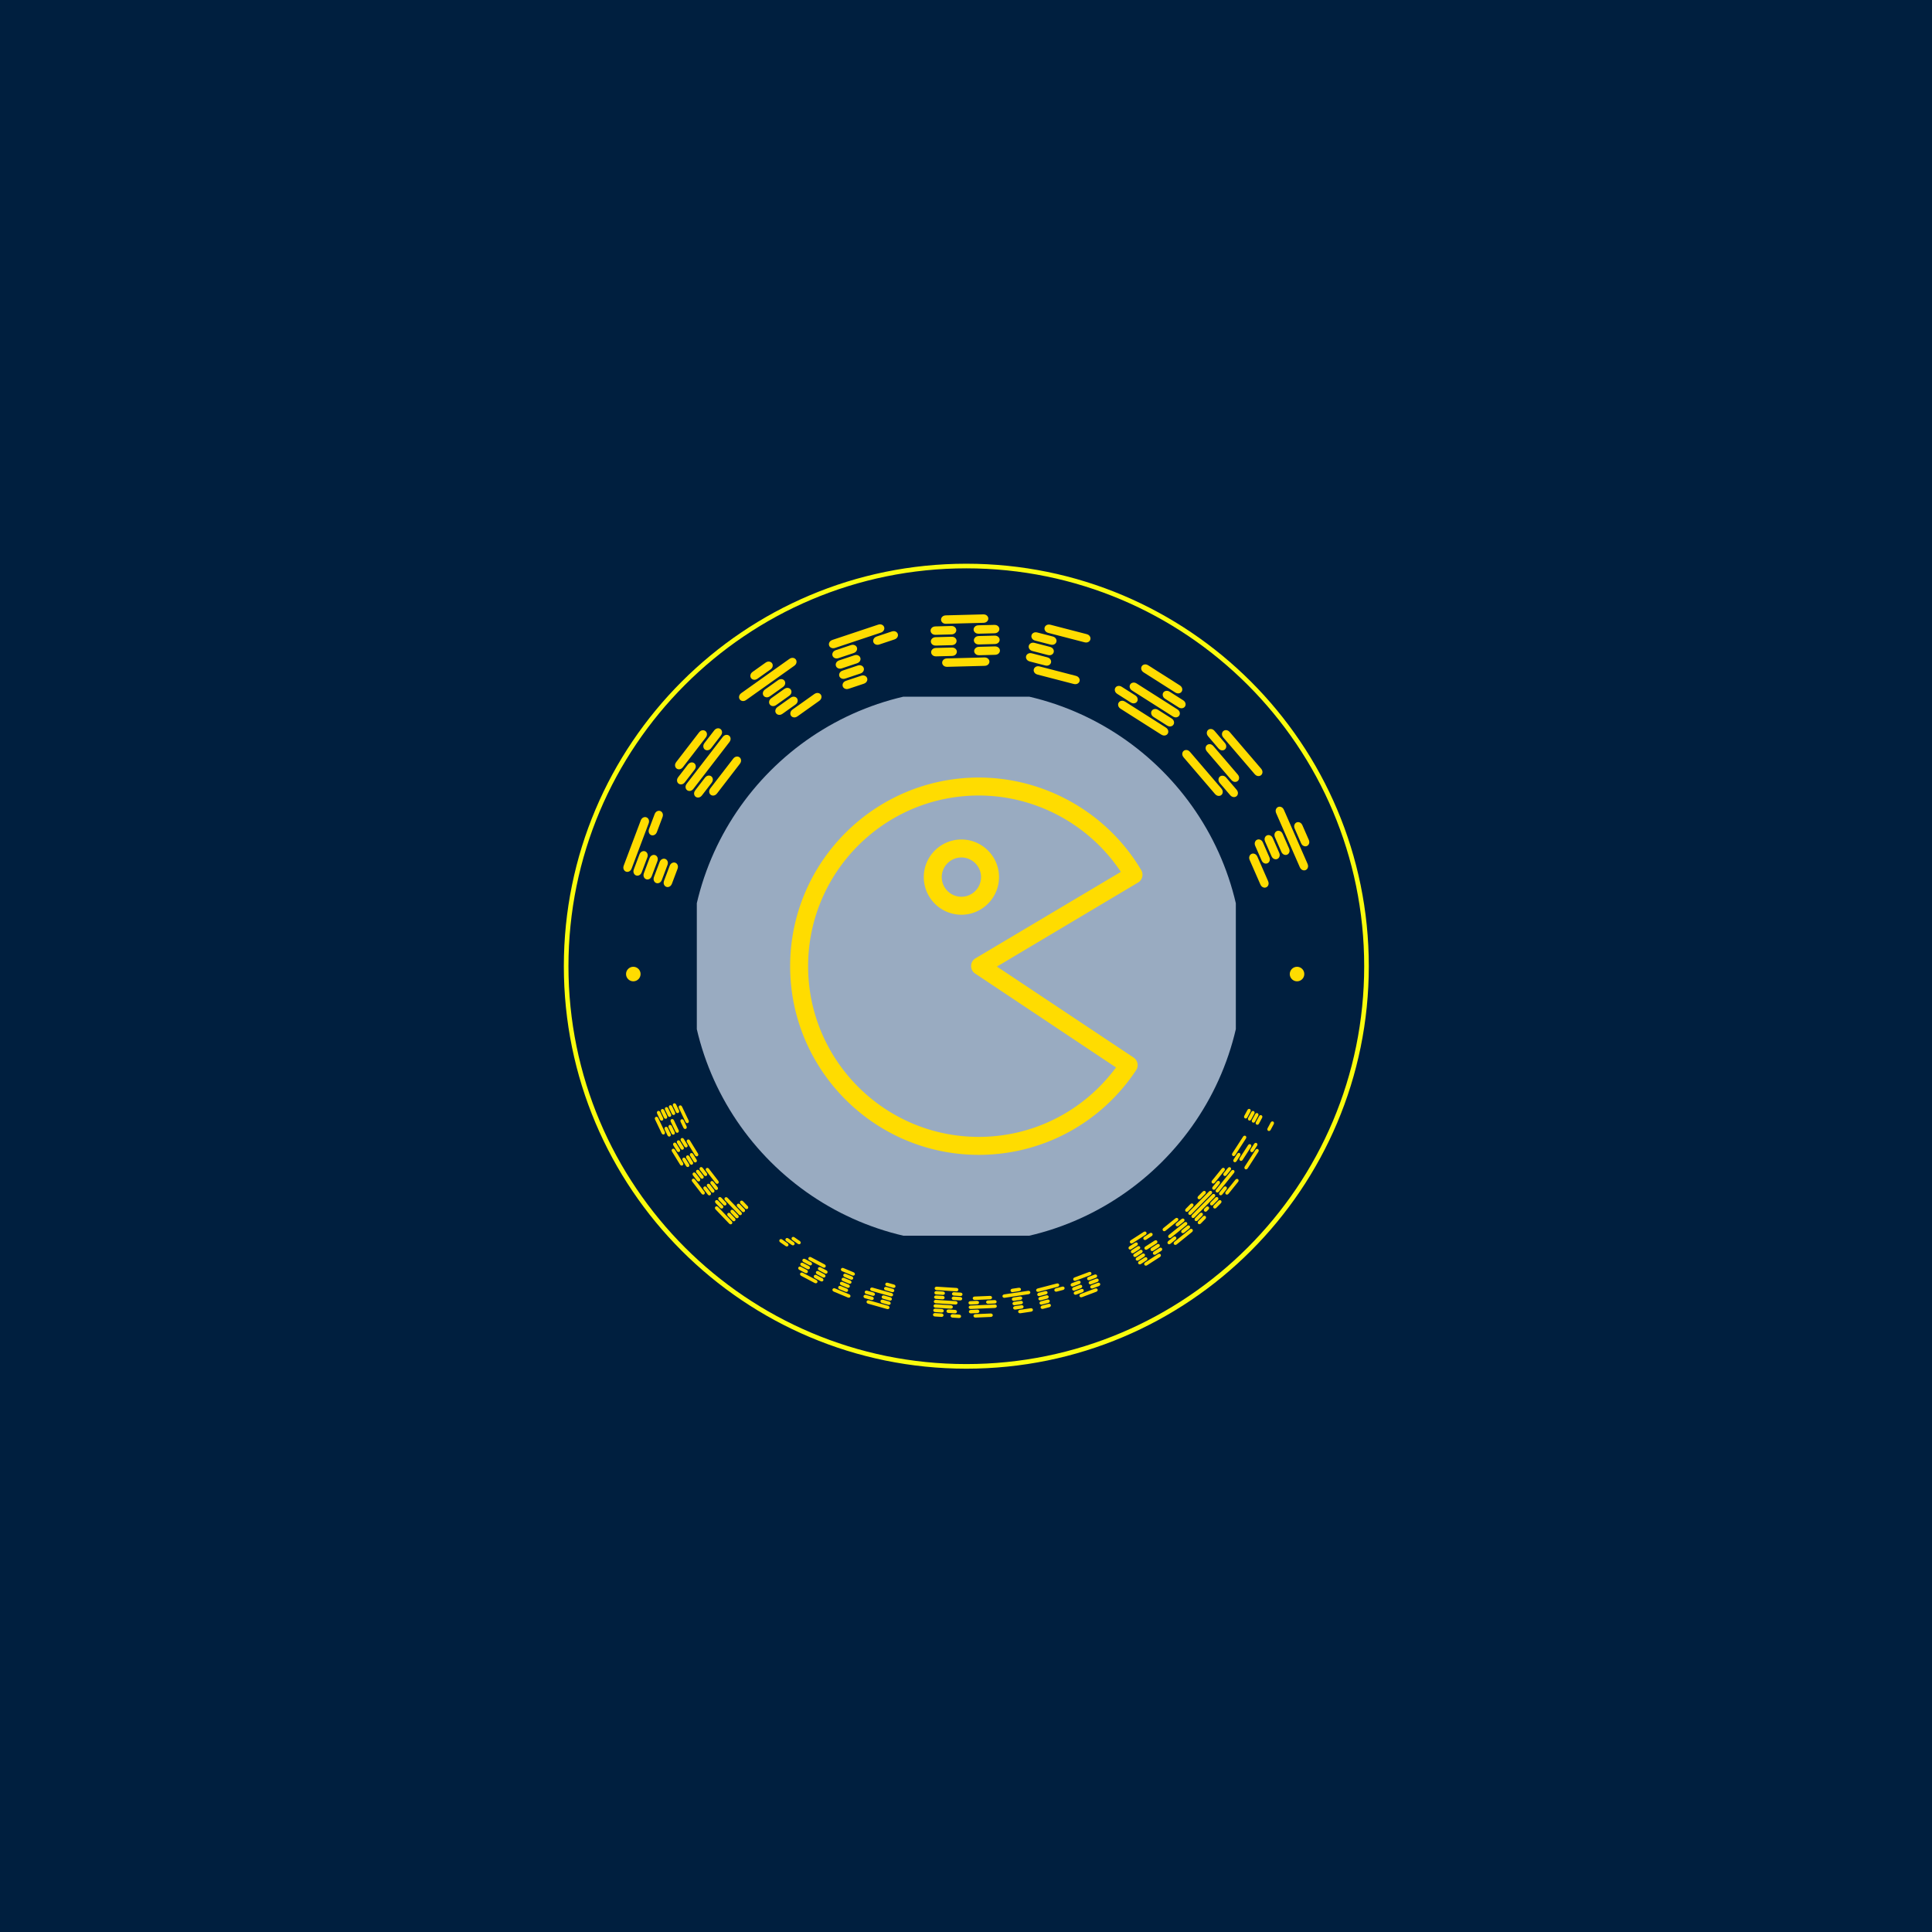 <svg xmlns="http://www.w3.org/2000/svg" version="1.1" xmlns:xlink="http://www.w3.org/1999/xlink" xmlns:svgjs="http://svgjs.dev/svgjs" width="1500" height="1500" viewBox="0 0 1500 1500"><rect width="1500" height="1500" fill="#001f3f"></rect><g transform="matrix(0.667,0,0,0.667,250,437.667)"><svg viewBox="0 0 512 320" data-background-color="#001f3f" preserveAspectRatio="xMidYMid meet" height="937" width="1500" xmlns="http://www.w3.org/2000/svg" xmlns:xlink="http://www.w3.org/1999/xlink"><g id="tight-bounds" transform="matrix(1,0,0,1,0,0)"><svg viewBox="0 0 512 320" height="320" width="512"><g><svg></svg></g><g><svg viewBox="0 0 512 320" height="320" width="512"><g><path d="M96 160c0-88.366 71.634-160 160-160 88.366 0 160 71.634 160 160 0 88.366-71.634 160-160 160-88.366 0-160-71.634-160-160zM256 318.162c87.35 0 158.162-70.811 158.162-158.162 0-87.35-70.811-158.162-158.162-158.162-87.35 0-158.162 70.811-158.162 158.162 0 87.35 70.811 158.162 158.162 158.162z" fill="#fafc0d" fill-rule="nonzero" stroke="none" stroke-width="1" stroke-linecap="butt" stroke-linejoin="miter" stroke-miterlimit="10" stroke-dasharray="" stroke-dashoffset="0" font-family="none" font-weight="none" font-size="none" text-anchor="none" style="mix-blend-mode: normal" data-fill-palette-color="tertiary"></path></g><g transform="matrix(1,0,0,1,116.14,20.14)"><svg viewBox="0 0 279.72 279.72" height="279.72" width="279.72"><g><svg viewBox="0 0 279.72 279.72" height="279.72" width="279.72"><g><svg viewBox="0 0 279.72 279.72" height="279.72" width="279.72"><g id="textblocktransform"><svg viewBox="0 0 279.72 279.72" height="279.72" width="279.72" id="textblock"><g><svg viewBox="0 0 279.72 279.72" height="279.72" width="279.72"><g transform="matrix(1,0,0,1,32.723,32.723)"><svg viewBox="0 0 214.275 214.275" height="214.275" width="214.275"><g id="icon-0"><circle r="1.1e+2" cx="107.137" cy="107.137" fill="#99abc1" data-fill-palette-color="accent"></circle><svg xmlns:dc="http://purl.org/dc/elements/1.1/" xmlns:cc="http://creativecommons.org/ns#" xmlns:rdf="http://www.w3.org/1999/02/22-rdf-syntax-ns#" xmlns:svg="http://www.w3.org/2000/svg" xmlns="http://www.w3.org/2000/svg" xmlns:sodipodi="http://sodipodi.sourceforge.net/DTD/sodipodi-0.dtd" xmlns:inkscape="http://www.inkscape.org/namespaces/inkscape" preserveAspectRatio="xMidYMid" viewBox="0 0 58.832 63" version="1.1" x="32.141" y="32.141" height="149.992" width="149.992" class="icon-jxe-0" data-fill-palette-color="quaternary" id="jxe-0"><path d="M31.5 0C14.131 0 0 14.131 0 31.5S14.131 63 31.5 63C42.105 63 51.923 57.708 57.781 48.844 58.237 48.154 58.033 47.208 57.344 46.75L34.53 31.563 58.094 17.53C58.804 17.108 59.046 16.18 58.625 15.47 52.975 5.915 42.581 0 31.5 0M31.5 3C41.027 3 49.964 7.85 55.219 15.75L30.938 30.188A1.49 1.49 0 0 0 30.218 31.438 1.48 1.48 0 0 0 30.876 32.718L54.406 48.407C49.034 55.687 40.596 60 31.5 60 15.785 60 3 47.215 3 31.5S15.785 3 31.5 3M28.594 10.344A6.29 6.29 0 0 0 22.312 16.625 6.293 6.293 0 0 0 28.595 22.906C32.054 22.906 34.875 20.085 34.875 16.625 34.875 13.164 32.054 10.344 28.594 10.344M28.594 13.344A3.29 3.29 0 0 1 31.875 16.625 3.29 3.29 0 0 1 28.594 19.906 3.29 3.29 0 0 1 25.312 16.625 3.29 3.29 0 0 1 28.595 13.344" fill="#ffdc00" fill-rule="evenodd" data-fill-palette-color="quaternary"></path></svg></g></svg></g><g id="text-0"><path d="M22.848 107.016v0l2.195-5.825c0.219-0.582 0.235-1.099 0.047-1.551-0.182-0.449-0.482-0.753-0.9-0.91-0.418-0.158-0.847-0.129-1.287 0.086-0.44 0.215-0.769 0.614-0.988 1.196v0l-2.196 5.825c-0.219 0.582-0.235 1.099-0.047 1.551 0.188 0.452 0.491 0.756 0.91 0.914 0.418 0.158 0.844 0.128 1.277-0.09 0.44-0.215 0.769-0.614 0.989-1.196zM18.846 105.508v0l2.196-5.825c0.219-0.582 0.235-1.099 0.047-1.551-0.188-0.452-0.491-0.756-0.91-0.914-0.412-0.155-0.838-0.125-1.277 0.09-0.44 0.215-0.769 0.614-0.988 1.195v0l-2.196 5.826c-0.219 0.582-0.235 1.099-0.047 1.55 0.188 0.452 0.488 0.755 0.9 0.911 0.418 0.158 0.847 0.129 1.287-0.086 0.44-0.215 0.769-0.614 0.988-1.196zM14.835 103.996v0l2.196-5.825c0.219-0.582 0.238-1.097 0.056-1.547-0.188-0.452-0.491-0.756-0.909-0.914-0.418-0.158-0.847-0.129-1.287 0.086-0.44 0.215-0.769 0.614-0.989 1.196v0l-2.195 5.825c-0.219 0.582-0.235 1.099-0.047 1.551 0.188 0.452 0.491 0.756 0.91 0.914 0.418 0.158 0.847 0.129 1.287-0.086 0.433-0.218 0.759-0.617 0.978-1.2zM10.834 102.488v0l2.196-5.825c0.219-0.582 0.235-1.099 0.046-1.551-0.188-0.452-0.491-0.756-0.91-0.914-0.412-0.155-0.838-0.125-1.277 0.09-0.44 0.215-0.769 0.614-0.988 1.195v0l-2.196 5.826c-0.219 0.582-0.235 1.099-0.046 1.55 0.188 0.452 0.488 0.755 0.9 0.911 0.418 0.158 0.847 0.129 1.287-0.086 0.44-0.215 0.769-0.614 0.988-1.196zM16.874 86.463v0l2.192-5.816c0.222-0.588 0.239-1.109 0.05-1.56-0.188-0.452-0.491-0.756-0.909-0.914-0.412-0.155-0.838-0.125-1.278 0.09-0.44 0.215-0.77 0.617-0.992 1.205v0l-2.192 5.816c-0.219 0.582-0.235 1.099-0.046 1.55 0.186 0.458 0.484 0.765 0.896 0.921 0.418 0.158 0.849 0.126 1.291-0.096 0.44-0.215 0.769-0.614 0.988-1.196zM6.832 100.98v0l6.724-17.84c0.219-0.582 0.235-1.099 0.047-1.55-0.188-0.452-0.491-0.756-0.91-0.914-0.418-0.158-0.847-0.129-1.287 0.086-0.44 0.215-0.769 0.614-0.988 1.196v0l-6.724 17.839c-0.219 0.582-0.235 1.099-0.047 1.55 0.188 0.452 0.491 0.756 0.91 0.915 0.418 0.158 0.847 0.129 1.287-0.087 0.44-0.215 0.769-0.614 0.988-1.195z" fill="#ffdc00" data-fill-palette-color="primary"></path><path d="M40.793 71.141v0l9.017-11.708c0.379-0.493 0.545-0.982 0.497-1.47-0.043-0.483-0.241-0.86-0.595-1.133-0.354-0.273-0.773-0.37-1.256-0.293-0.483 0.078-0.914 0.363-1.294 0.856v0l-9.018 11.708c-0.384 0.498-0.551 0.991-0.503 1.477 0.048 0.487 0.25 0.867 0.604 1.14 0.354 0.273 0.77 0.368 1.248 0.286 0.483-0.078 0.917-0.366 1.3-0.863zM34.79 71.927v0l3.798-4.932c0.379-0.493 0.545-0.982 0.497-1.469-0.048-0.487-0.25-0.867-0.604-1.14-0.349-0.269-0.765-0.364-1.247-0.286-0.483 0.078-0.914 0.363-1.294 0.855v0l-3.799 4.932c-0.379 0.493-0.545 0.982-0.497 1.47 0.048 0.487 0.247 0.865 0.596 1.133 0.354 0.273 0.773 0.37 1.256 0.293 0.483-0.078 0.914-0.363 1.294-0.856zM31.394 69.312v0l14.242-18.492c0.384-0.498 0.554-0.989 0.511-1.471-0.048-0.487-0.25-0.867-0.604-1.14-0.354-0.273-0.773-0.37-1.256-0.293-0.483 0.078-0.917 0.366-1.3 0.864v0l-14.242 18.492c-0.379 0.493-0.545 0.982-0.497 1.469 0.048 0.487 0.25 0.867 0.604 1.14 0.354 0.273 0.773 0.37 1.256 0.293 0.478-0.082 0.906-0.369 1.286-0.862zM28.006 66.703v0l3.799-4.933c0.379-0.493 0.545-0.982 0.496-1.469-0.048-0.487-0.25-0.867-0.604-1.14-0.349-0.269-0.765-0.364-1.247-0.286-0.483 0.078-0.914 0.363-1.294 0.855v0l-3.799 4.933c-0.379 0.493-0.545 0.982-0.497 1.469 0.048 0.487 0.247 0.865 0.596 1.133 0.354 0.273 0.773 0.37 1.256 0.293 0.483-0.078 0.914-0.363 1.294-0.855zM38.456 53.135v0l3.792-4.924c0.384-0.498 0.551-0.991 0.503-1.478-0.048-0.487-0.25-0.867-0.604-1.14-0.349-0.269-0.765-0.364-1.248-0.286-0.483 0.078-0.917 0.366-1.3 0.864v0l-3.792 4.924c-0.379 0.493-0.545 0.982-0.497 1.469 0.044 0.492 0.24 0.873 0.589 1.142 0.354 0.273 0.775 0.368 1.263 0.284 0.483-0.078 0.914-0.363 1.294-0.855zM27.234 60.697v0l9.017-11.708c0.379-0.493 0.545-0.982 0.497-1.469-0.048-0.487-0.25-0.867-0.604-1.14-0.354-0.273-0.773-0.37-1.256-0.293-0.483 0.078-0.914 0.363-1.294 0.856v0l-9.017 11.708c-0.384 0.498-0.551 0.991-0.504 1.478 0.048 0.487 0.25 0.867 0.604 1.139 0.354 0.273 0.773 0.37 1.256 0.293 0.483-0.078 0.917-0.366 1.301-0.864z" fill="#ffdc00" data-fill-palette-color="primary"></path><path d="M72.774 40.505v0l8.559-6.086c0.512-0.364 0.817-0.787 0.912-1.266 0.1-0.474 0.021-0.893-0.238-1.258-0.259-0.364-0.631-0.58-1.116-0.647-0.485-0.067-0.983 0.082-1.496 0.447v0l-8.558 6.085c-0.507 0.36-0.808 0.78-0.905 1.261-0.096 0.48-0.015 0.902 0.245 1.266 0.259 0.364 0.629 0.577 1.11 0.638 0.485 0.067 0.981-0.08 1.487-0.44zM66.811 39.498v0l5.074-3.607c0.507-0.36 0.808-0.78 0.904-1.261 0.096-0.48 0.015-0.902-0.245-1.266-0.255-0.359-0.625-0.572-1.109-0.639-0.485-0.067-0.981 0.08-1.488 0.441v0l-5.073 3.608c-0.507 0.36-0.808 0.78-0.905 1.26-0.096 0.48-0.017 0.899 0.239 1.258 0.259 0.364 0.631 0.58 1.116 0.647 0.485 0.067 0.981-0.08 1.487-0.441zM64.327 36.005v0l5.074-3.608c0.507-0.36 0.81-0.778 0.91-1.252 0.096-0.48 0.015-0.902-0.245-1.266-0.259-0.364-0.631-0.58-1.116-0.647-0.485-0.067-0.981 0.08-1.487 0.44v0l-5.074 3.608c-0.507 0.36-0.808 0.78-0.904 1.26-0.096 0.48-0.015 0.902 0.245 1.267 0.259 0.364 0.631 0.58 1.116 0.647 0.481 0.061 0.974-0.088 1.481-0.449zM61.849 32.52v0l5.074-3.608c0.507-0.36 0.808-0.78 0.904-1.26 0.096-0.48 0.015-0.902-0.245-1.267-0.255-0.359-0.625-0.572-1.11-0.638-0.485-0.067-0.981 0.08-1.487 0.44v0l-5.074 3.608c-0.507 0.36-0.808 0.78-0.904 1.261-0.096 0.48-0.017 0.899 0.239 1.257 0.259 0.364 0.631 0.58 1.116 0.647 0.485 0.067 0.981-0.08 1.487-0.44zM52.392 33.997v0l19.022-13.526c0.512-0.364 0.817-0.787 0.913-1.266 0.096-0.48 0.015-0.902-0.245-1.267-0.259-0.364-0.631-0.58-1.115-0.647-0.485-0.067-0.983 0.082-1.496 0.447v0l-19.022 13.526c-0.507 0.36-0.808 0.78-0.904 1.26-0.096 0.48-0.015 0.902 0.244 1.267 0.259 0.364 0.631 0.58 1.116 0.647 0.485 0.067 0.981-0.08 1.487-0.441zM56.887 25.542v0l5.073-3.608c0.507-0.36 0.808-0.78 0.905-1.261 0.096-0.48 0.017-0.899-0.239-1.257-0.259-0.364-0.631-0.58-1.116-0.647-0.485-0.067-0.981 0.08-1.487 0.44v0l-5.074 3.608c-0.507 0.36-0.808 0.78-0.904 1.26-0.096 0.48-0.015 0.902 0.245 1.267 0.255 0.359 0.625 0.572 1.109 0.638 0.485 0.067 0.981-0.08 1.488-0.44z" fill="#ffdc00" data-fill-palette-color="primary"></path><path d="M93.158 29.552v0l5.906-1.972c0.59-0.197 1.001-0.511 1.232-0.942 0.234-0.424 0.28-0.849 0.139-1.272-0.142-0.424-0.435-0.739-0.879-0.945-0.444-0.205-0.961-0.209-1.551-0.012v0l-5.905 1.972c-0.59 0.197-1.001 0.511-1.233 0.941-0.232 0.431-0.277 0.859-0.135 1.283 0.142 0.424 0.433 0.736 0.875 0.934 0.444 0.205 0.961 0.209 1.551 0.013zM91.804 25.496v0l5.905-1.972c0.59-0.197 1.001-0.511 1.233-0.942 0.232-0.431 0.277-0.859 0.135-1.282-0.139-0.418-0.431-0.729-0.875-0.935-0.444-0.205-0.961-0.209-1.552-0.012v0l-5.905 1.971c-0.59 0.197-1.001 0.511-1.232 0.942-0.232 0.431-0.278 0.855-0.139 1.273 0.142 0.424 0.435 0.739 0.879 0.944 0.444 0.205 0.961 0.209 1.551 0.013zM90.447 21.43v0l5.905-1.972c0.59-0.197 1.002-0.508 1.236-0.932 0.232-0.431 0.277-0.859 0.135-1.283-0.142-0.424-0.435-0.739-0.879-0.944-0.444-0.205-0.961-0.209-1.551-0.012v0l-5.905 1.971c-0.59 0.197-1.001 0.511-1.233 0.942-0.232 0.431-0.277 0.859-0.135 1.283 0.142 0.424 0.435 0.739 0.879 0.944 0.442 0.199 0.958 0.199 1.548 0.003zM89.092 17.374v0l5.906-1.972c0.59-0.197 1.001-0.511 1.232-0.942 0.232-0.431 0.277-0.859 0.135-1.282-0.139-0.418-0.431-0.729-0.875-0.935-0.444-0.205-0.961-0.209-1.551-0.012v0l-5.905 1.971c-0.59 0.197-1.001 0.511-1.233 0.942-0.232 0.431-0.278 0.855-0.138 1.273 0.142 0.424 0.435 0.739 0.878 0.944 0.444 0.205 0.961 0.209 1.551 0.013zM105.336 11.95v0l5.896-1.968c0.596-0.199 1.011-0.514 1.242-0.945 0.232-0.431 0.277-0.859 0.135-1.283-0.139-0.418-0.431-0.729-0.875-0.934-0.444-0.205-0.965-0.208-1.561-0.009v0l-5.895 1.968c-0.59 0.197-1.001 0.511-1.233 0.942-0.238 0.433-0.288 0.859-0.148 1.276 0.142 0.424 0.438 0.738 0.888 0.941 0.444 0.205 0.961 0.209 1.551 0.012zM87.738 13.318v0l18.083-6.038c0.59-0.197 1.001-0.511 1.233-0.942 0.232-0.431 0.277-0.859 0.135-1.283-0.142-0.424-0.435-0.739-0.879-0.944-0.444-0.205-0.961-0.209-1.551-0.012v0l-18.083 6.037c-0.59 0.197-1.001 0.511-1.232 0.942-0.232 0.431-0.277 0.859-0.136 1.283 0.142 0.424 0.435 0.739 0.879 0.944 0.444 0.205 0.961 0.209 1.551 0.013z" fill="#ffdc00" data-fill-palette-color="primary"></path><path d="M132.313 20.849v0l14.773-0.386c0.622-0.016 1.106-0.197 1.453-0.541 0.348-0.338 0.516-0.73 0.504-1.177-0.012-0.447-0.2-0.834-0.565-1.159-0.365-0.326-0.858-0.481-1.48-0.465v0l-14.772 0.385c-0.629 0.016-1.117 0.197-1.465 0.542-0.347 0.345-0.515 0.74-0.503 1.187 0.012 0.447 0.2 0.83 0.564 1.149 0.365 0.326 0.862 0.481 1.491 0.465zM127.916 16.686v0l6.223-0.163c0.622-0.016 1.106-0.197 1.454-0.541 0.347-0.345 0.515-0.74 0.504-1.187-0.011-0.44-0.2-0.823-0.565-1.149-0.365-0.326-0.858-0.481-1.48-0.465v0l-6.223 0.162c-0.622 0.016-1.106 0.197-1.454 0.542-0.347 0.345-0.515 0.737-0.504 1.177 0.012 0.447 0.2 0.834 0.565 1.159 0.365 0.326 0.858 0.481 1.48 0.465zM145.036 16.239v0l6.213-0.162c0.629-0.016 1.117-0.197 1.464-0.542 0.347-0.345 0.515-0.74 0.504-1.187-0.011-0.44-0.2-0.823-0.565-1.149-0.365-0.326-0.862-0.481-1.491-0.464v0l-6.212 0.162c-0.622 0.016-1.106 0.197-1.454 0.541-0.354 0.345-0.526 0.737-0.515 1.177 0.012 0.447 0.203 0.833 0.576 1.159 0.365 0.326 0.858 0.481 1.48 0.465zM127.804 12.401v0l6.224-0.163c0.622-0.016 1.106-0.193 1.454-0.531 0.347-0.345 0.515-0.74 0.503-1.187-0.012-0.447-0.2-0.834-0.565-1.159-0.365-0.326-0.858-0.481-1.48-0.465v0l-6.223 0.162c-0.622 0.016-1.106 0.197-1.454 0.542-0.347 0.345-0.515 0.74-0.503 1.187 0.012 0.447 0.2 0.834 0.565 1.159 0.365 0.319 0.858 0.47 1.479 0.455zM144.924 11.954v0l6.213-0.162c0.629-0.016 1.117-0.193 1.464-0.531 0.347-0.345 0.515-0.74 0.504-1.188-0.012-0.447-0.2-0.834-0.565-1.159-0.365-0.326-0.862-0.481-1.49-0.465v0l-6.213 0.163c-0.622 0.016-1.106 0.197-1.454 0.541-0.354 0.345-0.526 0.741-0.514 1.187 0.012 0.447 0.203 0.833 0.575 1.16 0.365 0.319 0.858 0.47 1.48 0.454zM127.693 8.126v0l6.223-0.163c0.622-0.016 1.106-0.197 1.454-0.541 0.347-0.345 0.515-0.74 0.503-1.187-0.011-0.44-0.2-0.823-0.564-1.149-0.365-0.326-0.858-0.481-1.48-0.465v0l-6.224 0.163c-0.622 0.016-1.106 0.197-1.453 0.541-0.347 0.345-0.515 0.737-0.504 1.177 0.012 0.447 0.2 0.834 0.565 1.159 0.365 0.326 0.858 0.481 1.48 0.465zM144.812 7.679v0l6.213-0.162c0.629-0.016 1.117-0.197 1.464-0.541 0.347-0.345 0.515-0.74 0.504-1.188-0.011-0.44-0.2-0.823-0.564-1.149-0.365-0.326-0.862-0.481-1.491-0.464v0l-6.213 0.162c-0.622 0.016-1.106 0.197-1.454 0.541-0.354 0.345-0.526 0.737-0.514 1.177 0.012 0.447 0.203 0.833 0.575 1.159 0.365 0.326 0.858 0.481 1.48 0.465zM131.866 3.739v0l14.773-0.385c0.622-0.016 1.106-0.197 1.454-0.541 0.347-0.345 0.515-0.74 0.503-1.188-0.012-0.447-0.2-0.834-0.564-1.159-0.365-0.326-0.858-0.481-1.48-0.465v0l-14.773 0.386c-0.629 0.016-1.117 0.197-1.464 0.541-0.347 0.345-0.515 0.74-0.504 1.188 0.012 0.447 0.2 0.834 0.565 1.159 0.365 0.326 0.862 0.481 1.49 0.464z" fill="#ffdc00" data-fill-palette-color="primary"></path><path d="M168.214 23.947v0l14.305 3.708c0.602 0.156 1.117 0.116 1.547-0.119 0.427-0.228 0.697-0.559 0.809-0.992 0.112-0.433 0.038-0.856-0.223-1.27-0.261-0.414-0.692-0.699-1.294-0.855v0l-14.305-3.709c-0.609-0.158-1.128-0.119-1.557 0.116-0.429 0.235-0.7 0.569-0.812 1.003-0.112 0.433-0.037 0.853 0.226 1.26 0.261 0.414 0.696 0.7 1.304 0.858zM165.138 18.732v0l6.026 1.562c0.602 0.156 1.117 0.116 1.547-0.119 0.429-0.235 0.7-0.569 0.812-1.002 0.11-0.426 0.035-0.846-0.226-1.26-0.261-0.414-0.692-0.699-1.294-0.856v0l-6.026-1.562c-0.602-0.156-1.117-0.116-1.547 0.119-0.429 0.235-0.699 0.566-0.809 0.992-0.112 0.433-0.038 0.856 0.222 1.27 0.261 0.414 0.692 0.699 1.295 0.856zM166.213 14.582v0l6.027 1.562c0.602 0.156 1.117 0.12 1.544-0.108 0.429-0.235 0.7-0.569 0.812-1.002 0.112-0.433 0.038-0.856-0.223-1.271-0.261-0.414-0.692-0.699-1.294-0.855v0l-6.027-1.562c-0.602-0.156-1.117-0.116-1.546 0.119-0.429 0.235-0.7 0.569-0.812 1.002-0.112 0.433-0.038 0.856 0.223 1.27 0.263 0.407 0.695 0.689 1.296 0.845zM167.286 10.443v0l6.027 1.562c0.602 0.156 1.117 0.116 1.546-0.119 0.429-0.235 0.7-0.569 0.812-1.002 0.11-0.426 0.035-0.846-0.225-1.26-0.261-0.414-0.692-0.699-1.294-0.855v0l-6.027-1.563c-0.602-0.156-1.117-0.116-1.546 0.119-0.429 0.235-0.699 0.566-0.81 0.992-0.112 0.433-0.038 0.856 0.223 1.271 0.261 0.414 0.692 0.699 1.294 0.855zM172.509 7.379v0l14.305 3.709c0.602 0.156 1.117 0.116 1.547-0.119 0.429-0.235 0.7-0.569 0.812-1.002 0.112-0.433 0.038-0.856-0.223-1.271-0.261-0.414-0.692-0.699-1.294-0.855v0l-14.305-3.708c-0.609-0.158-1.128-0.119-1.557 0.116-0.429 0.235-0.7 0.569-0.812 1.002-0.112 0.433-0.038 0.856 0.223 1.27 0.261 0.414 0.696 0.7 1.304 0.858z" fill="#ffdc00" data-fill-palette-color="primary"></path><path d="M201.235 37.549v0l16.084 10.217c0.531 0.337 1.037 0.46 1.517 0.367 0.477-0.086 0.835-0.318 1.075-0.695 0.24-0.377 0.299-0.803 0.178-1.278-0.121-0.474-0.447-0.88-0.978-1.217v0l-16.083-10.216c-0.531-0.337-1.037-0.46-1.517-0.368-0.481 0.092-0.841 0.327-1.081 0.704-0.24 0.377-0.297 0.8-0.172 1.269 0.121 0.474 0.447 0.88 0.977 1.217zM199.91 31.641v0l5.255 3.338c0.525 0.333 1.028 0.454 1.508 0.362 0.481-0.092 0.841-0.327 1.081-0.704 0.236-0.372 0.294-0.794 0.172-1.269-0.121-0.474-0.444-0.878-0.968-1.211v0l-5.255-3.338c-0.525-0.333-1.028-0.454-1.509-0.362-0.481 0.092-0.839 0.324-1.075 0.695-0.24 0.377-0.299 0.803-0.178 1.278 0.121 0.474 0.444 0.878 0.969 1.211zM214.365 40.824v0l5.247 3.332c0.531 0.337 1.037 0.46 1.517 0.368 0.481-0.092 0.841-0.327 1.08-0.704 0.236-0.372 0.294-0.794 0.173-1.269-0.121-0.474-0.447-0.88-0.978-1.217v0l-5.246-3.332c-0.525-0.333-1.028-0.454-1.508-0.363-0.487 0.088-0.848 0.318-1.084 0.69-0.24 0.377-0.296 0.805-0.169 1.283 0.121 0.474 0.444 0.878 0.968 1.212zM205.827 30.321v0l16.083 10.217c0.531 0.337 1.035 0.463 1.512 0.376 0.481-0.092 0.841-0.327 1.08-0.704 0.24-0.377 0.299-0.803 0.178-1.277-0.121-0.474-0.447-0.88-0.977-1.217v0l-16.084-10.217c-0.531-0.337-1.037-0.46-1.517-0.368-0.481 0.092-0.841 0.327-1.08 0.704-0.24 0.377-0.299 0.803-0.179 1.278 0.125 0.468 0.452 0.871 0.984 1.208zM218.957 33.596v0l5.246 3.332c0.531 0.337 1.037 0.46 1.517 0.368 0.481-0.092 0.841-0.327 1.081-0.704 0.236-0.372 0.294-0.794 0.172-1.269-0.121-0.474-0.447-0.88-0.977-1.217v0l-5.247-3.332c-0.525-0.333-1.028-0.454-1.508-0.362-0.487 0.088-0.848 0.318-1.084 0.689-0.24 0.377-0.296 0.805-0.169 1.283 0.121 0.474 0.444 0.878 0.969 1.212zM210.412 23.102v0l12.474 7.924c0.525 0.333 1.028 0.454 1.509 0.362 0.481-0.092 0.841-0.327 1.08-0.704 0.24-0.377 0.299-0.803 0.178-1.278-0.121-0.474-0.444-0.878-0.968-1.211v0l-12.474-7.924c-0.531-0.337-1.037-0.46-1.517-0.368-0.481 0.092-0.841 0.327-1.081 0.705-0.24 0.377-0.299 0.803-0.178 1.277 0.121 0.474 0.447 0.88 0.977 1.217z" fill="#ffdc00" data-fill-palette-color="primary"></path><path d="M226.278 56.886v0l12.406 14.476c0.405 0.472 0.85 0.734 1.336 0.787 0.481 0.057 0.892-0.06 1.231-0.351 0.34-0.291 0.521-0.681 0.544-1.17 0.023-0.489-0.168-0.969-0.573-1.441v0l-12.406-14.476c-0.405-0.472-0.85-0.734-1.336-0.787-0.487-0.052-0.9 0.067-1.239 0.358-0.34 0.291-0.518 0.679-0.536 1.163-0.023 0.489 0.168 0.969 0.573 1.441zM240.669 67.108v0l4.044 4.719c0.409 0.477 0.857 0.742 1.344 0.795 0.487 0.052 0.9-0.067 1.239-0.358 0.334-0.286 0.513-0.674 0.535-1.163 0.023-0.489-0.17-0.972-0.579-1.45v0l-4.045-4.719c-0.405-0.472-0.85-0.734-1.336-0.787-0.491-0.058-0.904 0.057-1.238 0.343-0.34 0.291-0.518 0.684-0.537 1.178-0.023 0.489 0.168 0.969 0.573 1.442zM235.569 54.569v0l9.616 11.221c0.405 0.472 0.848 0.737 1.329 0.794 0.487 0.052 0.9-0.067 1.239-0.358 0.34-0.291 0.521-0.681 0.544-1.17 0.023-0.489-0.168-0.969-0.573-1.441v0l-9.616-11.221c-0.409-0.477-0.857-0.742-1.344-0.795-0.487-0.052-0.9 0.067-1.239 0.358-0.34 0.291-0.521 0.681-0.544 1.17-0.017 0.484 0.178 0.965 0.588 1.442zM236.027 48.532v0l4.051 4.727c0.405 0.472 0.85 0.734 1.337 0.787 0.487 0.052 0.9-0.067 1.239-0.358 0.334-0.286 0.513-0.674 0.535-1.163 0.023-0.489-0.168-0.969-0.573-1.441v0l-4.051-4.728c-0.405-0.472-0.85-0.734-1.337-0.786-0.487-0.052-0.897 0.065-1.231 0.351-0.34 0.291-0.521 0.681-0.543 1.169-0.023 0.489 0.168 0.969 0.573 1.442zM242.063 49.004v0l12.399 14.468c0.409 0.477 0.857 0.742 1.343 0.795 0.487 0.052 0.9-0.067 1.24-0.358 0.34-0.291 0.521-0.681 0.543-1.17 0.023-0.489-0.17-0.972-0.58-1.449v0l-12.398-14.468c-0.409-0.477-0.857-0.742-1.344-0.795-0.487-0.052-0.9 0.067-1.239 0.358-0.34 0.291-0.521 0.681-0.544 1.17-0.023 0.489 0.17 0.972 0.58 1.449z" fill="#ffdc00" data-fill-palette-color="primary"></path><path d="M252.528 97.711v0l4.212 9.62c0.252 0.576 0.603 0.96 1.053 1.152 0.444 0.195 0.87 0.202 1.28 0.023 0.41-0.179 0.697-0.499 0.861-0.961 0.164-0.461 0.12-0.979-0.132-1.555v0l-4.211-9.62c-0.249-0.57-0.599-0.95-1.05-1.143-0.45-0.192-0.88-0.198-1.289-0.018-0.41 0.179-0.693 0.498-0.852 0.956-0.164 0.461-0.122 0.976 0.128 1.546zM254.73 92.079v0l2.497 5.702c0.249 0.57 0.599 0.95 1.049 1.143 0.45 0.192 0.88 0.198 1.29 0.019 0.403-0.177 0.687-0.495 0.851-0.957 0.164-0.461 0.122-0.976-0.127-1.545v0l-2.497-5.703c-0.249-0.57-0.599-0.95-1.05-1.143-0.45-0.192-0.877-0.2-1.28-0.023-0.41 0.179-0.697 0.499-0.861 0.961-0.164 0.461-0.122 0.976 0.128 1.546zM258.657 90.359v0l2.497 5.703c0.249 0.57 0.596 0.952 1.039 1.147 0.45 0.192 0.88 0.198 1.29 0.019 0.41-0.179 0.697-0.499 0.861-0.961 0.164-0.461 0.122-0.976-0.128-1.546v0l-2.497-5.703c-0.249-0.57-0.599-0.95-1.049-1.142-0.45-0.192-0.88-0.198-1.29-0.019-0.41 0.179-0.697 0.499-0.86 0.961-0.158 0.458-0.112 0.972 0.137 1.541zM262.574 88.644v0l2.497 5.703c0.249 0.57 0.599 0.95 1.049 1.143 0.45 0.192 0.88 0.198 1.29 0.018 0.403-0.177 0.687-0.495 0.851-0.956 0.164-0.461 0.122-0.976-0.128-1.546v0l-2.496-5.703c-0.249-0.57-0.599-0.95-1.05-1.142-0.45-0.192-0.877-0.2-1.28-0.023-0.41 0.179-0.697 0.499-0.861 0.96-0.164 0.461-0.122 0.976 0.128 1.546zM263.057 79.085v0l9.361 21.382c0.252 0.576 0.603 0.96 1.053 1.152 0.45 0.192 0.88 0.198 1.29 0.018 0.41-0.179 0.697-0.499 0.861-0.96 0.164-0.461 0.12-0.979-0.132-1.555v0l-9.361-21.382c-0.249-0.57-0.599-0.95-1.049-1.142-0.45-0.192-0.88-0.198-1.29-0.019-0.41 0.179-0.697 0.499-0.861 0.96-0.164 0.461-0.122 0.976 0.128 1.546zM270.418 85.21v0l2.497 5.703c0.249 0.57 0.599 0.95 1.049 1.142 0.45 0.192 0.877 0.2 1.28 0.024 0.41-0.179 0.697-0.499 0.861-0.961 0.164-0.461 0.122-0.976-0.128-1.546v0l-2.496-5.703c-0.249-0.57-0.599-0.95-1.05-1.142-0.45-0.192-0.88-0.198-1.289-0.019-0.403 0.177-0.687 0.495-0.852 0.956-0.164 0.461-0.122 0.976 0.128 1.546z" fill="#ffdc00" data-fill-palette-color="primary"></path><path d="M4.585 142.978c0-1.596 1.294-2.89 2.89-2.891 1.596 0 2.89 1.294 2.89 2.891 0 1.596-1.294 2.89-2.89 2.89-1.596 0-2.89-1.294-2.89-2.89z" fill="#ffdc00" data-fill-palette-color="primary"></path><path d="M268.441 142.978c0-1.596 1.294-2.89 2.89-2.891 1.596 0 2.89 1.294 2.89 2.891 0 1.596-1.294 2.89-2.89 2.89-1.596 0-2.89-1.294-2.89-2.89z" fill="#ffdc00" data-fill-palette-color="primary"></path></g><g id="text-1"><path d="M16.13 200.808v0l2.604 5.458c0.108 0.227 0.257 0.377 0.446 0.449 0.183 0.075 0.36 0.072 0.53-0.009 0.164-0.078 0.274-0.212 0.331-0.402 0.063-0.193 0.04-0.402-0.068-0.629v0l-2.604-5.458c-0.111-0.233-0.262-0.386-0.451-0.459-0.18-0.069-0.352-0.064-0.516 0.014-0.17 0.081-0.285 0.213-0.345 0.397-0.063 0.193-0.039 0.406 0.073 0.639zM16.956 198.474v0l1.097 2.299c0.108 0.227 0.257 0.377 0.446 0.449 0.189 0.072 0.366 0.069 0.53-0.009 0.164-0.078 0.274-0.212 0.331-0.402 0.063-0.193 0.04-0.402-0.068-0.629v0l-1.097-2.299c-0.111-0.233-0.262-0.386-0.451-0.458-0.183-0.075-0.356-0.074-0.52 0.004-0.164 0.078-0.277 0.214-0.341 0.406-0.063 0.193-0.039 0.406 0.073 0.639zM19.971 204.793v0l1.096 2.299c0.111 0.233 0.26 0.383 0.447 0.449 0.189 0.072 0.366 0.069 0.53-0.009 0.164-0.078 0.274-0.212 0.331-0.402 0.066-0.186 0.043-0.396-0.068-0.629v0l-1.097-2.299c-0.108-0.227-0.257-0.377-0.447-0.449-0.183-0.075-0.356-0.074-0.52 0.004-0.164 0.078-0.277 0.214-0.34 0.407-0.063 0.193-0.04 0.402 0.068 0.629zM18.536 197.721v0l1.096 2.298c0.108 0.227 0.257 0.377 0.447 0.449 0.189 0.072 0.366 0.069 0.53-0.009 0.164-0.078 0.274-0.212 0.33-0.402 0.063-0.193 0.04-0.402-0.068-0.629v0l-1.096-2.299c-0.111-0.233-0.262-0.386-0.451-0.458-0.183-0.075-0.356-0.074-0.521 0.005-0.164 0.078-0.277 0.214-0.34 0.406-0.063 0.193-0.039 0.406 0.073 0.639zM21.55 204.039v0l1.097 2.299c0.111 0.233 0.26 0.383 0.447 0.449 0.189 0.072 0.366 0.069 0.529-0.009 0.164-0.078 0.274-0.212 0.331-0.402 0.066-0.186 0.043-0.396-0.068-0.629v0l-1.096-2.299c-0.108-0.227-0.257-0.377-0.447-0.449-0.183-0.075-0.356-0.074-0.52 0.005-0.164 0.078-0.277 0.214-0.341 0.406-0.063 0.193-0.04 0.402 0.068 0.629zM20.125 196.962v0l1.096 2.299c0.108 0.227 0.254 0.378 0.437 0.454 0.189 0.072 0.366 0.069 0.53-0.009 0.164-0.078 0.277-0.214 0.341-0.407 0.057-0.19 0.031-0.398-0.078-0.625v0l-1.097-2.298c-0.111-0.233-0.258-0.388-0.441-0.463-0.189-0.072-0.366-0.069-0.53 0.009-0.164 0.078-0.277 0.214-0.34 0.406-0.057 0.19-0.029 0.401 0.082 0.634zM22.386 201.702v0l1.85 3.878c0.111 0.233 0.257 0.384 0.437 0.453 0.189 0.072 0.366 0.069 0.53-0.009 0.164-0.078 0.277-0.214 0.34-0.406 0.06-0.183 0.034-0.392-0.077-0.625v0l-1.85-3.878c-0.108-0.227-0.254-0.378-0.437-0.454-0.189-0.072-0.366-0.069-0.53 0.009-0.164 0.078-0.277 0.214-0.341 0.407-0.057 0.19-0.031 0.398 0.078 0.625zM21.704 196.209v0l1.097 2.298c0.108 0.227 0.254 0.378 0.437 0.454 0.189 0.072 0.366 0.069 0.53-0.009 0.164-0.078 0.277-0.214 0.34-0.406 0.057-0.19 0.031-0.398-0.077-0.625v0l-1.097-2.299c-0.111-0.233-0.258-0.388-0.441-0.463-0.189-0.072-0.366-0.069-0.53 0.009-0.164 0.078-0.277 0.214-0.341 0.406-0.057 0.19-0.029 0.401 0.082 0.635zM23.284 195.455v0l1.097 2.299c0.108 0.227 0.254 0.378 0.437 0.453 0.189 0.072 0.366 0.069 0.53-0.009 0.164-0.078 0.277-0.214 0.34-0.406 0.057-0.19 0.031-0.398-0.077-0.625v0l-1.097-2.299c-0.111-0.233-0.258-0.388-0.442-0.463-0.189-0.072-0.366-0.069-0.53 0.009-0.164 0.078-0.277 0.214-0.34 0.407-0.057 0.19-0.029 0.401 0.082 0.634zM26.299 201.774v0l1.097 2.298c0.111 0.233 0.257 0.384 0.437 0.454 0.189 0.072 0.366 0.069 0.529-0.009 0.164-0.078 0.277-0.214 0.341-0.406 0.06-0.183 0.034-0.392-0.078-0.625v0l-1.096-2.299c-0.108-0.227-0.254-0.378-0.437-0.453-0.189-0.072-0.366-0.069-0.53 0.009-0.164 0.078-0.277 0.214-0.341 0.406-0.057 0.19-0.031 0.398 0.078 0.625zM25.617 196.281v0l2.605 5.458c0.108 0.227 0.254 0.378 0.437 0.453 0.189 0.072 0.366 0.069 0.529-0.008 0.164-0.078 0.277-0.214 0.341-0.407 0.057-0.19 0.031-0.398-0.078-0.625v0l-2.604-5.458c-0.111-0.233-0.258-0.388-0.441-0.463-0.186-0.066-0.361-0.06-0.526 0.019-0.164 0.078-0.279 0.21-0.345 0.397-0.057 0.19-0.029 0.401 0.082 0.634z" fill="#ffdc00" data-fill-palette-color="primary"></path><path d="M22.868 213.552v0l3.167 5.152c0.132 0.214 0.296 0.347 0.492 0.399 0.19 0.055 0.365 0.034 0.526-0.065 0.155-0.095 0.25-0.24 0.286-0.435 0.042-0.198-0.003-0.404-0.134-0.619v0l-3.168-5.151c-0.135-0.22-0.301-0.356-0.496-0.408-0.186-0.05-0.357-0.027-0.512 0.068-0.161 0.099-0.261 0.242-0.301 0.431-0.042 0.198 0.004 0.407 0.14 0.628zM23.442 211.144v0l1.334 2.17c0.132 0.214 0.296 0.347 0.492 0.399 0.196 0.052 0.371 0.03 0.526-0.065 0.155-0.095 0.25-0.24 0.286-0.435 0.042-0.198-0.003-0.404-0.134-0.618v0l-1.334-2.17c-0.135-0.22-0.301-0.356-0.497-0.408-0.19-0.055-0.362-0.036-0.517 0.06-0.155 0.095-0.253 0.242-0.296 0.44-0.042 0.198 0.004 0.407 0.14 0.627zM27.109 217.108v0l1.334 2.17c0.135 0.22 0.299 0.353 0.491 0.399 0.196 0.052 0.371 0.03 0.526-0.065 0.155-0.095 0.25-0.24 0.287-0.435 0.046-0.192 0.001-0.398-0.134-0.618v0l-1.334-2.17c-0.132-0.214-0.296-0.347-0.492-0.399-0.19-0.055-0.362-0.036-0.517 0.06-0.155 0.095-0.253 0.242-0.295 0.44-0.042 0.198 0.003 0.404 0.134 0.618zM24.933 210.228v0l1.334 2.169c0.132 0.214 0.296 0.347 0.492 0.399 0.196 0.052 0.371 0.03 0.526-0.065 0.155-0.095 0.25-0.24 0.286-0.434 0.042-0.198-0.003-0.404-0.134-0.619v0l-1.334-2.17c-0.135-0.22-0.301-0.356-0.497-0.408-0.19-0.055-0.362-0.036-0.517 0.06-0.155 0.095-0.253 0.242-0.296 0.44-0.042 0.198 0.004 0.407 0.14 0.628zM28.6 216.192v0l1.334 2.169c0.135 0.22 0.299 0.353 0.491 0.399 0.196 0.052 0.371 0.03 0.526-0.065 0.155-0.095 0.25-0.24 0.287-0.434 0.046-0.192 0.001-0.398-0.134-0.619v0l-1.334-2.169c-0.132-0.214-0.296-0.347-0.492-0.4-0.19-0.055-0.362-0.036-0.517 0.06-0.155 0.095-0.253 0.242-0.295 0.44-0.042 0.198 0.003 0.404 0.134 0.619zM26.433 209.305v0l1.334 2.17c0.132 0.214 0.293 0.349 0.483 0.404 0.196 0.052 0.371 0.03 0.526-0.065 0.155-0.095 0.253-0.242 0.295-0.44 0.036-0.195-0.012-0.399-0.143-0.613v0l-1.334-2.169c-0.135-0.22-0.298-0.358-0.488-0.414-0.196-0.052-0.371-0.03-0.526 0.065-0.155 0.095-0.253 0.242-0.296 0.44-0.036 0.195 0.013 0.402 0.149 0.622zM30.1 215.269v0l1.334 2.17c0.135 0.22 0.296 0.355 0.482 0.405 0.196 0.052 0.371 0.03 0.526-0.065 0.155-0.095 0.253-0.242 0.296-0.44 0.04-0.189-0.008-0.393-0.143-0.614v0l-1.334-2.169c-0.132-0.214-0.293-0.349-0.483-0.405-0.196-0.052-0.371-0.03-0.526 0.065-0.155 0.095-0.253 0.242-0.295 0.44-0.036 0.195 0.012 0.399 0.143 0.613zM28.841 209.88v0l3.167 5.151c0.132 0.214 0.293 0.349 0.483 0.405 0.196 0.052 0.371 0.03 0.526-0.065 0.155-0.095 0.253-0.242 0.295-0.44 0.036-0.195-0.012-0.399-0.143-0.613v0l-3.167-5.152c-0.135-0.22-0.298-0.358-0.488-0.414-0.192-0.046-0.366-0.021-0.521 0.074-0.155 0.095-0.255 0.239-0.301 0.431-0.036 0.195 0.013 0.402 0.149 0.623z" fill="#ffdc00" data-fill-palette-color="primary"></path><path d="M30.918 225.511v0l3.695 4.787c0.154 0.199 0.331 0.314 0.531 0.345 0.195 0.035 0.367-0.005 0.516-0.12 0.144-0.111 0.223-0.265 0.239-0.463 0.021-0.202-0.045-0.402-0.199-0.601v0l-3.696-4.787c-0.158-0.205-0.337-0.322-0.537-0.353-0.19-0.029-0.358 0.011-0.501 0.122-0.149 0.115-0.234 0.269-0.254 0.461-0.021 0.202 0.048 0.405 0.206 0.609zM31.234 223.056v0l1.556 2.016c0.154 0.199 0.331 0.314 0.531 0.345 0.2 0.031 0.372-0.009 0.516-0.12 0.144-0.111 0.223-0.265 0.239-0.463 0.021-0.202-0.045-0.402-0.199-0.601v0l-1.557-2.016c-0.158-0.205-0.337-0.322-0.537-0.353-0.195-0.035-0.364 0.003-0.508 0.114-0.144 0.111-0.226 0.267-0.247 0.469-0.021 0.202 0.048 0.405 0.206 0.609zM35.511 228.598v0l1.557 2.016c0.158 0.205 0.335 0.32 0.531 0.345 0.2 0.031 0.372-0.009 0.516-0.12 0.144-0.111 0.223-0.265 0.239-0.463 0.025-0.196-0.041-0.396-0.199-0.601v0l-1.557-2.016c-0.154-0.199-0.331-0.314-0.531-0.344-0.195-0.035-0.364 0.003-0.507 0.113-0.144 0.111-0.226 0.267-0.248 0.469-0.021 0.202 0.045 0.402 0.199 0.601zM32.619 221.987v0l1.556 2.016c0.154 0.199 0.331 0.314 0.531 0.345 0.2 0.031 0.372-0.009 0.516-0.121 0.144-0.111 0.223-0.265 0.239-0.462 0.021-0.202-0.045-0.402-0.199-0.601v0l-1.556-2.016c-0.158-0.205-0.337-0.322-0.537-0.353-0.195-0.035-0.364 0.003-0.508 0.114-0.144 0.111-0.226 0.267-0.247 0.468-0.021 0.202 0.048 0.405 0.205 0.61zM36.897 227.529v0l1.556 2.016c0.158 0.205 0.335 0.32 0.531 0.345 0.2 0.031 0.372-0.009 0.516-0.121 0.144-0.111 0.223-0.265 0.239-0.462 0.025-0.196-0.041-0.396-0.199-0.601v0l-1.556-2.016c-0.154-0.199-0.331-0.314-0.531-0.345-0.195-0.035-0.364 0.003-0.508 0.114-0.144 0.111-0.226 0.267-0.247 0.469-0.021 0.202 0.045 0.402 0.199 0.601zM34.013 220.911v0l1.556 2.016c0.154 0.199 0.328 0.316 0.523 0.351 0.2 0.031 0.372-0.009 0.516-0.12 0.144-0.111 0.226-0.267 0.247-0.469 0.015-0.197-0.054-0.395-0.207-0.595v0l-1.556-2.016c-0.158-0.205-0.334-0.324-0.53-0.359-0.2-0.031-0.372 0.009-0.516 0.12-0.144 0.111-0.226 0.267-0.247 0.469-0.015 0.197 0.056 0.398 0.214 0.603zM38.291 226.453v0l1.556 2.016c0.158 0.205 0.332 0.322 0.523 0.351 0.2 0.031 0.372-0.009 0.516-0.12 0.144-0.111 0.226-0.267 0.247-0.469 0.02-0.192-0.049-0.39-0.207-0.594v0l-1.557-2.017c-0.154-0.199-0.328-0.316-0.522-0.351-0.2-0.031-0.372 0.009-0.516 0.121-0.144 0.111-0.226 0.267-0.248 0.468-0.015 0.197 0.054 0.395 0.208 0.595zM36.468 221.227v0l3.695 4.787c0.154 0.199 0.328 0.316 0.523 0.351 0.2 0.031 0.372-0.009 0.516-0.12 0.144-0.111 0.226-0.267 0.247-0.469 0.015-0.197-0.054-0.395-0.207-0.594v0l-3.695-4.788c-0.158-0.205-0.334-0.324-0.53-0.359-0.196-0.025-0.366 0.018-0.509 0.128-0.144 0.111-0.228 0.265-0.254 0.461-0.015 0.197 0.056 0.398 0.214 0.603z" fill="#ffdc00" data-fill-palette-color="primary"></path><path d="M40.189 236.55v0l5.393 5.633c0.179 0.187 0.367 0.282 0.564 0.287 0.197 0.014 0.364-0.044 0.501-0.175 0.131-0.126 0.194-0.287 0.188-0.485 0.004-0.198-0.083-0.39-0.262-0.576v0l-5.392-5.633c-0.179-0.187-0.369-0.285-0.572-0.294-0.193-0.009-0.354 0.049-0.485 0.175-0.136 0.13-0.204 0.292-0.204 0.484 0.001 0.203 0.09 0.397 0.269 0.584zM40.243 234.076v0l1.761 1.839c0.174 0.182 0.362 0.277 0.565 0.287 0.202 0.009 0.369-0.049 0.5-0.174 0.131-0.126 0.194-0.287 0.189-0.486-0.001-0.203-0.088-0.395-0.262-0.576v0l-1.761-1.84c-0.179-0.187-0.369-0.285-0.572-0.294-0.197-0.014-0.362 0.042-0.493 0.167-0.131 0.126-0.197 0.29-0.196 0.493 0.001 0.203 0.09 0.397 0.269 0.584zM45.085 239.133v0l1.761 1.84c0.179 0.187 0.367 0.282 0.564 0.286 0.202 0.009 0.369-0.049 0.501-0.174 0.131-0.126 0.194-0.287 0.188-0.485 0.004-0.198-0.083-0.39-0.261-0.577v0l-1.761-1.839c-0.174-0.182-0.362-0.277-0.565-0.287-0.197-0.014-0.362 0.042-0.493 0.167-0.131 0.126-0.197 0.29-0.196 0.493 0.001 0.203 0.088 0.395 0.262 0.576zM41.508 232.865v0l1.761 1.84c0.174 0.182 0.362 0.277 0.564 0.287 0.202 0.009 0.369-0.049 0.501-0.175 0.131-0.126 0.194-0.287 0.188-0.485-0.001-0.203-0.088-0.395-0.261-0.576v0l-1.762-1.84c-0.179-0.187-0.369-0.285-0.571-0.294-0.197-0.014-0.362 0.042-0.493 0.167-0.131 0.126-0.197 0.29-0.196 0.492 0.001 0.203 0.09 0.397 0.269 0.584zM46.349 237.923v0l1.761 1.839c0.179 0.187 0.367 0.282 0.565 0.287 0.202 0.009 0.369-0.049 0.5-0.174 0.131-0.126 0.194-0.287 0.189-0.486 0.004-0.198-0.083-0.39-0.262-0.576v0l-1.761-1.84c-0.174-0.182-0.362-0.277-0.565-0.286-0.197-0.014-0.362 0.042-0.493 0.167-0.131 0.126-0.197 0.29-0.196 0.492 0.001 0.203 0.088 0.395 0.262 0.577zM43.99 232.912v0l5.392 5.633c0.179 0.187 0.364 0.285 0.557 0.294 0.202 0.009 0.369-0.049 0.501-0.175 0.131-0.126 0.197-0.29 0.196-0.492-0.001-0.193-0.09-0.383-0.27-0.569v0l-5.392-5.633c-0.179-0.187-0.367-0.287-0.564-0.302-0.198-0.004-0.362 0.056-0.493 0.182-0.131 0.126-0.199 0.287-0.204 0.485 0.006 0.198 0.098 0.39 0.277 0.577zM48.885 235.495v0l1.761 1.839c0.179 0.187 0.364 0.285 0.557 0.294 0.202 0.009 0.369-0.049 0.501-0.174 0.131-0.126 0.197-0.29 0.196-0.493-0.001-0.193-0.09-0.383-0.269-0.569v0l-1.761-1.84c-0.174-0.182-0.36-0.28-0.557-0.293-0.202-0.009-0.369 0.049-0.501 0.174-0.131 0.126-0.197 0.29-0.196 0.492 0.006 0.198 0.095 0.388 0.269 0.57zM50.15 234.284v0l1.761 1.84c0.179 0.187 0.364 0.285 0.557 0.294 0.202 0.009 0.369-0.049 0.5-0.175 0.131-0.126 0.197-0.29 0.196-0.492-0.001-0.193-0.09-0.383-0.269-0.569v0l-1.761-1.84c-0.174-0.182-0.36-0.28-0.557-0.294-0.202-0.009-0.369 0.049-0.501 0.175-0.131 0.126-0.197 0.29-0.196 0.492 0.006 0.198 0.095 0.388 0.27 0.569z" fill="#ffdc00" data-fill-palette-color="primary"></path><path d="M65.904 249.636v0l2.09 1.455c0.206 0.144 0.408 0.203 0.604 0.178 0.2-0.031 0.352-0.121 0.456-0.27 0.104-0.149 0.135-0.323 0.095-0.522-0.045-0.193-0.17-0.361-0.377-0.504v0l-2.09-1.455c-0.212-0.148-0.416-0.209-0.613-0.184-0.195 0.035-0.344 0.127-0.447 0.276-0.104 0.149-0.138 0.321-0.104 0.516 0.045 0.193 0.173 0.363 0.386 0.51zM68.34 249.199v0l2.09 1.455c0.206 0.144 0.408 0.203 0.605 0.178 0.2-0.031 0.352-0.121 0.456-0.27 0.104-0.149 0.135-0.323 0.094-0.522-0.045-0.193-0.17-0.361-0.376-0.505v0l-2.091-1.454c-0.212-0.148-0.414-0.207-0.604-0.178-0.2 0.031-0.352 0.121-0.456 0.27-0.104 0.149-0.135 0.323-0.095 0.522 0.039 0.189 0.164 0.357 0.377 0.504zM70.776 248.762v0l2.091 1.455c0.206 0.144 0.408 0.203 0.604 0.177 0.2-0.031 0.352-0.121 0.456-0.27 0.104-0.149 0.135-0.323 0.095-0.521-0.045-0.193-0.17-0.361-0.377-0.505v0l-2.091-1.454c-0.206-0.144-0.408-0.203-0.604-0.178-0.2 0.031-0.352 0.121-0.456 0.27-0.104 0.149-0.135 0.323-0.094 0.522 0.045 0.193 0.17 0.361 0.376 0.504z" fill="#ffdc00" data-fill-palette-color="primary"></path><path d="M74.236 262.956v0l5.34 2.838c0.222 0.118 0.431 0.15 0.625 0.096 0.192-0.048 0.332-0.156 0.421-0.323 0.085-0.16 0.094-0.334 0.027-0.519-0.064-0.192-0.207-0.347-0.429-0.466v0l-5.339-2.839c-0.228-0.121-0.44-0.155-0.636-0.1-0.186 0.052-0.321 0.158-0.406 0.318-0.089 0.167-0.102 0.341-0.041 0.524 0.064 0.192 0.21 0.349 0.438 0.47zM73.512 260.588v0l2.249 1.196c0.222 0.118 0.431 0.15 0.626 0.095 0.195-0.055 0.335-0.162 0.42-0.322 0.085-0.16 0.094-0.334 0.028-0.52-0.064-0.192-0.207-0.347-0.43-0.465v0l-2.248-1.196c-0.228-0.121-0.44-0.155-0.635-0.1-0.192 0.048-0.33 0.153-0.416 0.313-0.085 0.16-0.096 0.337-0.032 0.529 0.064 0.192 0.21 0.349 0.438 0.47zM79.694 263.875v0l2.249 1.196c0.228 0.121 0.437 0.153 0.626 0.095 0.195-0.055 0.335-0.162 0.42-0.322 0.085-0.16 0.094-0.334 0.027-0.52-0.058-0.189-0.201-0.344-0.429-0.466v0l-2.249-1.195c-0.222-0.118-0.431-0.15-0.625-0.096-0.192 0.048-0.33 0.153-0.416 0.314-0.085 0.16-0.096 0.337-0.032 0.529 0.064 0.192 0.207 0.347 0.429 0.465zM74.334 259.043v0l2.249 1.196c0.222 0.118 0.431 0.15 0.625 0.095 0.195-0.055 0.335-0.162 0.421-0.322 0.085-0.16 0.094-0.334 0.027-0.52-0.064-0.192-0.207-0.347-0.429-0.466v0l-2.249-1.195c-0.228-0.121-0.44-0.155-0.635-0.101-0.192 0.048-0.33 0.153-0.415 0.313-0.085 0.16-0.096 0.337-0.032 0.53 0.064 0.192 0.21 0.349 0.438 0.47zM80.516 262.33v0l2.248 1.195c0.228 0.121 0.437 0.153 0.626 0.096 0.195-0.055 0.335-0.162 0.421-0.323 0.085-0.16 0.094-0.334 0.027-0.52-0.058-0.189-0.201-0.344-0.429-0.465v0l-2.249-1.196c-0.222-0.118-0.431-0.15-0.626-0.095-0.192 0.048-0.33 0.153-0.415 0.313-0.085 0.16-0.096 0.337-0.032 0.529 0.064 0.192 0.207 0.347 0.429 0.466zM75.16 257.488v0l2.249 1.196c0.222 0.118 0.429 0.153 0.621 0.104 0.195-0.055 0.335-0.162 0.421-0.322 0.085-0.16 0.096-0.337 0.032-0.529-0.067-0.186-0.212-0.338-0.434-0.456v0l-2.249-1.196c-0.228-0.121-0.438-0.158-0.63-0.109-0.195 0.055-0.335 0.162-0.421 0.322-0.085 0.16-0.096 0.337-0.032 0.529 0.067 0.186 0.215 0.34 0.443 0.461zM81.342 260.775v0l2.249 1.196c0.228 0.121 0.435 0.156 0.621 0.104 0.195-0.055 0.335-0.162 0.421-0.322 0.085-0.16 0.096-0.337 0.032-0.529-0.061-0.183-0.206-0.335-0.434-0.456v0l-2.249-1.196c-0.222-0.118-0.429-0.153-0.621-0.105-0.195 0.055-0.335 0.162-0.421 0.323-0.085 0.16-0.096 0.337-0.032 0.529 0.067 0.186 0.212 0.338 0.434 0.456zM77.528 256.765v0l5.339 2.838c0.222 0.118 0.429 0.153 0.621 0.105 0.195-0.055 0.335-0.162 0.421-0.322 0.085-0.16 0.096-0.337 0.032-0.529-0.067-0.186-0.212-0.338-0.434-0.457v0l-5.34-2.839c-0.228-0.121-0.438-0.158-0.63-0.109-0.189 0.058-0.326 0.167-0.411 0.327-0.085 0.16-0.099 0.335-0.042 0.524 0.067 0.186 0.215 0.34 0.444 0.461z" fill="#ffdc00" data-fill-palette-color="primary"></path><path d="M87.164 269.222v0l5.579 2.331c0.232 0.097 0.443 0.109 0.633 0.037 0.187-0.066 0.316-0.186 0.388-0.36 0.07-0.168 0.063-0.341-0.021-0.52-0.082-0.186-0.238-0.327-0.47-0.424v0l-5.58-2.331c-0.239-0.1-0.452-0.113-0.642-0.041-0.18 0.069-0.305 0.187-0.375 0.354-0.073 0.174-0.07 0.349 0.008 0.526 0.082 0.186 0.242 0.328 0.48 0.428zM89.453 268.282v0l2.35 0.981c0.232 0.097 0.443 0.109 0.632 0.037 0.189-0.072 0.319-0.192 0.389-0.36 0.07-0.168 0.063-0.341-0.021-0.52-0.082-0.186-0.238-0.327-0.47-0.423v0l-2.35-0.982c-0.239-0.1-0.449-0.112-0.632-0.037-0.187 0.066-0.315 0.183-0.385 0.35-0.07 0.168-0.064 0.344 0.017 0.53 0.075 0.183 0.232 0.324 0.47 0.424zM90.128 266.667v0l2.35 0.981c0.232 0.097 0.443 0.109 0.632 0.037 0.189-0.072 0.319-0.192 0.389-0.36 0.07-0.168 0.063-0.341-0.021-0.52-0.082-0.186-0.238-0.327-0.471-0.423v0l-2.349-0.982c-0.239-0.1-0.449-0.112-0.632-0.037-0.187 0.066-0.315 0.183-0.385 0.35-0.07 0.168-0.064 0.344 0.017 0.53 0.075 0.183 0.232 0.324 0.47 0.424zM90.807 265.042v0l2.35 0.982c0.232 0.097 0.441 0.113 0.628 0.046 0.189-0.072 0.319-0.192 0.389-0.36 0.07-0.168 0.064-0.344-0.017-0.529-0.084-0.179-0.242-0.317-0.475-0.414v0l-2.35-0.982c-0.239-0.1-0.448-0.115-0.628-0.047-0.189 0.072-0.319 0.192-0.389 0.36-0.07 0.168-0.064 0.344 0.018 0.53 0.078 0.176 0.236 0.314 0.474 0.414zM91.482 263.427v0l2.35 0.982c0.232 0.097 0.441 0.113 0.628 0.046 0.189-0.072 0.319-0.192 0.389-0.36 0.07-0.168 0.064-0.344-0.017-0.529-0.084-0.179-0.242-0.317-0.475-0.414v0l-2.35-0.982c-0.239-0.1-0.448-0.115-0.628-0.047-0.189 0.072-0.319 0.192-0.389 0.36-0.07 0.168-0.064 0.344 0.017 0.53 0.078 0.176 0.236 0.314 0.475 0.414zM90.542 261.137v0l3.965 1.657c0.232 0.097 0.441 0.113 0.628 0.047 0.189-0.072 0.319-0.192 0.389-0.36 0.07-0.168 0.064-0.344-0.018-0.53-0.084-0.179-0.242-0.317-0.474-0.414v0l-3.965-1.657c-0.239-0.1-0.451-0.117-0.638-0.051-0.183 0.075-0.309 0.196-0.379 0.364-0.07 0.168-0.068 0.343 0.008 0.526 0.084 0.179 0.246 0.318 0.484 0.418z" fill="#ffdc00" data-fill-palette-color="primary"></path><path d="M100.819 274.017v0l7.502 2.126c0.249 0.07 0.459 0.058 0.632-0.039 0.177-0.088 0.292-0.222 0.343-0.404 0.05-0.175 0.022-0.346-0.083-0.514-0.096-0.173-0.269-0.294-0.518-0.364v0l-7.502-2.126c-0.249-0.07-0.463-0.058-0.642 0.036-0.171 0.09-0.281 0.222-0.33 0.396-0.051 0.182-0.028 0.355 0.07 0.521 0.103 0.174 0.279 0.297 0.528 0.368zM99.612 271.856v0l2.45 0.694c0.242 0.069 0.453 0.056 0.632-0.039 0.179-0.094 0.294-0.229 0.343-0.404 0.05-0.175 0.022-0.346-0.083-0.514-0.103-0.174-0.276-0.296-0.517-0.364v0l-2.451-0.694c-0.249-0.07-0.463-0.058-0.642 0.036-0.177 0.088-0.291 0.219-0.34 0.393-0.05 0.175-0.023 0.349 0.08 0.524 0.103 0.174 0.279 0.297 0.528 0.368zM106.348 273.764v0l2.45 0.695c0.249 0.07 0.459 0.058 0.632-0.039 0.179-0.094 0.294-0.229 0.343-0.404 0.05-0.175 0.022-0.346-0.083-0.514-0.096-0.173-0.269-0.294-0.517-0.364v0l-2.451-0.695c-0.242-0.069-0.453-0.056-0.632 0.039-0.177 0.088-0.291 0.219-0.34 0.394-0.05 0.175-0.023 0.349 0.08 0.524 0.103 0.174 0.276 0.296 0.518 0.364zM100.089 270.172v0l2.451 0.694c0.242 0.069 0.453 0.056 0.631-0.039 0.179-0.094 0.294-0.229 0.344-0.404 0.05-0.175 0.022-0.346-0.084-0.514-0.103-0.174-0.276-0.296-0.517-0.364v0l-2.45-0.694c-0.249-0.07-0.463-0.058-0.642 0.036-0.177 0.088-0.291 0.219-0.341 0.393-0.05 0.175-0.023 0.349 0.08 0.524 0.103 0.174 0.279 0.297 0.528 0.368zM106.825 272.08v0l2.45 0.695c0.249 0.07 0.459 0.058 0.632-0.039 0.179-0.094 0.294-0.229 0.344-0.404 0.05-0.175 0.022-0.346-0.084-0.514-0.096-0.173-0.269-0.294-0.517-0.364v0l-2.451-0.695c-0.242-0.069-0.453-0.056-0.631 0.039-0.177 0.088-0.291 0.219-0.341 0.394-0.05 0.175-0.023 0.349 0.081 0.524 0.103 0.174 0.276 0.296 0.517 0.364zM102.253 268.955v0l7.503 2.126c0.249 0.07 0.458 0.061 0.629-0.029 0.179-0.094 0.294-0.229 0.343-0.404 0.05-0.175 0.023-0.349-0.081-0.524-0.098-0.166-0.272-0.284-0.52-0.354v0l-7.502-2.126c-0.249-0.07-0.462-0.062-0.639 0.026-0.173 0.096-0.284 0.232-0.334 0.406-0.05 0.175-0.026 0.348 0.071 0.521 0.105 0.168 0.282 0.287 0.53 0.358zM107.782 268.702v0l2.451 0.695c0.249 0.07 0.458 0.061 0.629-0.029 0.179-0.094 0.294-0.229 0.343-0.404 0.05-0.175 0.023-0.349-0.08-0.524-0.098-0.166-0.272-0.284-0.521-0.354v0l-2.45-0.695c-0.242-0.069-0.452-0.059-0.629 0.029-0.179 0.094-0.294 0.229-0.343 0.404-0.05 0.175-0.023 0.349 0.08 0.524 0.105 0.168 0.278 0.286 0.52 0.354zM108.26 267.018v0l2.45 0.695c0.249 0.07 0.458 0.061 0.629-0.029 0.179-0.094 0.294-0.229 0.343-0.404 0.05-0.175 0.023-0.349-0.08-0.524-0.098-0.166-0.272-0.284-0.521-0.354v0l-2.45-0.695c-0.242-0.069-0.452-0.059-0.629 0.029-0.179 0.094-0.294 0.229-0.343 0.404-0.05 0.175-0.023 0.349 0.08 0.524 0.105 0.168 0.278 0.286 0.521 0.354z" fill="#ffdc00" data-fill-palette-color="primary"></path><path d="M127.39 279.109v0l2.541 0.163c0.251 0.016 0.454-0.041 0.61-0.172 0.155-0.123 0.238-0.279 0.25-0.467 0.012-0.181-0.052-0.343-0.189-0.484-0.138-0.149-0.332-0.231-0.583-0.248v0l-2.542-0.162c-0.258-0.016-0.465 0.04-0.62 0.171-0.155 0.123-0.238 0.275-0.249 0.456-0.012 0.188 0.051 0.353 0.188 0.496 0.138 0.149 0.335 0.231 0.594 0.247zM134.377 279.555v0l2.541 0.162c0.258 0.016 0.461-0.041 0.61-0.171 0.155-0.123 0.238-0.279 0.25-0.467 0.012-0.181-0.052-0.343-0.189-0.485-0.131-0.148-0.325-0.231-0.583-0.247v0l-2.542-0.162c-0.251-0.016-0.454 0.041-0.609 0.171-0.155 0.123-0.238 0.275-0.25 0.457-0.012 0.188 0.051 0.353 0.189 0.495 0.138 0.149 0.332 0.231 0.583 0.247zM127.501 277.363v0l2.542 0.162c0.251 0.016 0.454-0.041 0.609-0.171 0.155-0.13 0.239-0.286 0.251-0.467 0.012-0.181-0.052-0.343-0.19-0.485-0.138-0.149-0.332-0.231-0.583-0.247v0l-2.541-0.162c-0.258-0.016-0.465 0.04-0.62 0.17-0.155 0.123-0.238 0.275-0.25 0.457-0.012 0.181 0.051 0.346 0.189 0.495 0.138 0.149 0.335 0.231 0.593 0.248zM132.741 277.697v0l2.542 0.162c0.251 0.016 0.454-0.041 0.61-0.171 0.155-0.13 0.239-0.286 0.25-0.467 0.012-0.181-0.052-0.343-0.19-0.485-0.138-0.149-0.332-0.231-0.583-0.247v0l-2.541-0.162c-0.251-0.016-0.454 0.041-0.61 0.171-0.155 0.123-0.238 0.275-0.249 0.457-0.012 0.181 0.051 0.346 0.189 0.495 0.138 0.149 0.332 0.231 0.582 0.247zM127.613 275.616v0l6.035 0.385c0.251 0.016 0.454-0.041 0.609-0.171 0.155-0.13 0.239-0.286 0.251-0.467 0.012-0.181-0.052-0.343-0.19-0.485-0.138-0.149-0.332-0.231-0.583-0.247v0l-6.035-0.385c-0.258-0.016-0.465 0.04-0.62 0.17-0.155 0.123-0.238 0.275-0.25 0.457-0.012 0.181 0.051 0.346 0.189 0.495 0.138 0.149 0.335 0.231 0.594 0.248zM127.725 273.859v0l7.782 0.496c0.251 0.016 0.454-0.038 0.608-0.161 0.155-0.13 0.239-0.286 0.251-0.467 0.012-0.181-0.051-0.346-0.189-0.495-0.138-0.142-0.332-0.221-0.584-0.237v0l-7.782-0.496c-0.258-0.016-0.464 0.037-0.619 0.16-0.155 0.13-0.239 0.286-0.25 0.467-0.012 0.181 0.051 0.346 0.189 0.495 0.138 0.142 0.336 0.221 0.594 0.238zM127.836 272.112v0l2.542 0.162c0.251 0.016 0.454-0.038 0.609-0.161 0.155-0.13 0.239-0.286 0.25-0.467 0.012-0.181-0.051-0.346-0.189-0.495-0.138-0.142-0.332-0.221-0.583-0.237v0l-2.542-0.162c-0.258-0.016-0.464 0.037-0.619 0.16-0.155 0.13-0.239 0.286-0.251 0.467-0.012 0.181 0.051 0.346 0.189 0.496 0.138 0.142 0.336 0.221 0.594 0.237zM134.823 272.558v0l2.542 0.162c0.258 0.016 0.461-0.037 0.609-0.161 0.155-0.13 0.239-0.286 0.25-0.467 0.012-0.181-0.051-0.346-0.189-0.495-0.131-0.141-0.326-0.22-0.584-0.237v0l-2.541-0.162c-0.251-0.016-0.454 0.038-0.609 0.161-0.155 0.13-0.239 0.286-0.25 0.467-0.012 0.181 0.051 0.346 0.189 0.495 0.138 0.142 0.332 0.221 0.583 0.237zM127.948 270.365v0l2.541 0.162c0.251 0.016 0.454-0.038 0.609-0.16 0.155-0.13 0.239-0.286 0.25-0.467 0.012-0.181-0.051-0.346-0.189-0.496-0.138-0.142-0.332-0.221-0.583-0.236v0l-2.542-0.162c-0.258-0.016-0.464 0.037-0.619 0.16-0.155 0.13-0.239 0.286-0.25 0.467-0.012 0.181 0.051 0.346 0.189 0.495 0.138 0.142 0.336 0.221 0.594 0.237zM134.934 270.811v0l2.542 0.162c0.258 0.016 0.461-0.037 0.609-0.161 0.155-0.13 0.239-0.286 0.25-0.467 0.012-0.181-0.051-0.346-0.189-0.495-0.131-0.141-0.326-0.22-0.583-0.237v0l-2.542-0.162c-0.251-0.016-0.454 0.038-0.609 0.161-0.155 0.13-0.239 0.286-0.25 0.467-0.012 0.181 0.051 0.346 0.189 0.495 0.138 0.142 0.332 0.221 0.583 0.237zM128.059 268.619v0l7.782 0.496c0.251 0.016 0.454-0.038 0.609-0.161 0.155-0.13 0.239-0.286 0.25-0.467 0.012-0.181-0.051-0.346-0.189-0.495-0.138-0.142-0.332-0.221-0.583-0.237v0l-7.782-0.496c-0.258-0.016-0.464 0.037-0.62 0.16-0.155 0.13-0.239 0.286-0.25 0.467-0.012 0.181 0.051 0.346 0.189 0.495 0.138 0.142 0.336 0.221 0.594 0.238z" fill="#ffdc00" data-fill-palette-color="primary"></path><path d="M143.549 279.546v0l6.042-0.257c0.251-0.011 0.447-0.089 0.588-0.234 0.141-0.139 0.207-0.303 0.199-0.491-0.008-0.182-0.088-0.335-0.24-0.462-0.153-0.133-0.354-0.195-0.606-0.184v0l-6.041 0.256c-0.258 0.011-0.458 0.089-0.599 0.235-0.134 0.139-0.197 0.299-0.189 0.48 0.008 0.188 0.085 0.346 0.229 0.473 0.153 0.133 0.358 0.195 0.617 0.184zM141.726 277.871v0l2.544-0.108c0.251-0.011 0.447-0.089 0.588-0.235 0.141-0.146 0.207-0.309 0.2-0.491-0.008-0.182-0.088-0.335-0.24-0.462-0.153-0.133-0.354-0.195-0.606-0.184v0l-2.544 0.108c-0.258 0.011-0.458 0.089-0.599 0.235-0.141 0.139-0.208 0.299-0.2 0.481 0.008 0.182 0.088 0.339 0.241 0.472 0.153 0.133 0.358 0.195 0.616 0.184zM141.652 276.122v0l9.539-0.404c0.258-0.011 0.454-0.089 0.588-0.235 0.141-0.146 0.207-0.309 0.2-0.491-0.008-0.182-0.088-0.335-0.24-0.462-0.146-0.134-0.347-0.195-0.606-0.184v0l-9.539 0.404c-0.258 0.011-0.458 0.089-0.599 0.236-0.141 0.139-0.208 0.299-0.2 0.48 0.008 0.182 0.088 0.339 0.24 0.473 0.153 0.133 0.358 0.195 0.617 0.183zM141.577 274.363v0l2.545-0.108c0.251-0.011 0.447-0.085 0.588-0.224 0.141-0.146 0.207-0.309 0.2-0.491-0.008-0.182-0.088-0.339-0.241-0.472-0.152-0.126-0.354-0.184-0.605-0.174v0l-2.545 0.108c-0.258 0.011-0.458 0.086-0.599 0.225-0.141 0.146-0.207 0.309-0.199 0.491 0.008 0.182 0.088 0.339 0.24 0.472 0.152 0.126 0.357 0.184 0.616 0.173zM148.572 274.066v0l2.544-0.107c0.258-0.011 0.454-0.086 0.589-0.225 0.141-0.146 0.207-0.309 0.199-0.491-0.008-0.182-0.088-0.339-0.24-0.472-0.145-0.127-0.347-0.185-0.605-0.174v0l-2.545 0.108c-0.251 0.011-0.447 0.085-0.588 0.224-0.141 0.146-0.207 0.309-0.2 0.491 0.008 0.182 0.088 0.339 0.241 0.473 0.152 0.126 0.354 0.184 0.605 0.173zM143.252 272.54v0l6.042-0.256c0.251-0.011 0.447-0.085 0.588-0.224 0.141-0.146 0.207-0.309 0.2-0.491-0.008-0.182-0.088-0.339-0.241-0.473-0.152-0.126-0.354-0.184-0.605-0.173v0l-6.042 0.256c-0.258 0.011-0.458 0.086-0.599 0.225-0.134 0.146-0.197 0.309-0.189 0.49 0.008 0.182 0.084 0.339 0.23 0.473 0.152 0.126 0.357 0.184 0.616 0.173z" fill="#ffdc00" data-fill-palette-color="primary"></path><path d="M161.376 277.824v0l4.25-0.635c0.256-0.038 0.442-0.137 0.56-0.296 0.125-0.153 0.174-0.323 0.146-0.509-0.027-0.18-0.123-0.324-0.287-0.434-0.159-0.118-0.366-0.157-0.622-0.119v0l-4.25 0.635c-0.249 0.037-0.435 0.136-0.56 0.296-0.125 0.153-0.175 0.319-0.147 0.499 0.028 0.187 0.124 0.335 0.289 0.444 0.166 0.116 0.373 0.156 0.621 0.119zM159.386 276.352v0l2.519-0.377c0.249-0.037 0.435-0.136 0.56-0.295 0.124-0.16 0.173-0.33 0.146-0.51-0.027-0.18-0.123-0.324-0.287-0.433-0.166-0.116-0.373-0.156-0.622-0.119v0l-2.519 0.376c-0.256 0.038-0.442 0.137-0.56 0.296-0.125 0.153-0.175 0.319-0.147 0.499 0.027 0.18 0.123 0.328 0.289 0.444 0.159 0.118 0.366 0.157 0.621 0.119zM159.127 274.621v0l2.519-0.377c0.249-0.037 0.435-0.136 0.56-0.295 0.124-0.16 0.173-0.33 0.146-0.51-0.027-0.18-0.123-0.324-0.287-0.433-0.166-0.116-0.373-0.156-0.622-0.119v0l-2.519 0.376c-0.256 0.038-0.442 0.137-0.56 0.296-0.125 0.153-0.175 0.319-0.147 0.499 0.027 0.18 0.123 0.328 0.289 0.444 0.159 0.118 0.366 0.157 0.621 0.119zM158.867 272.88v0l2.519-0.377c0.249-0.037 0.436-0.132 0.561-0.285 0.124-0.16 0.173-0.33 0.146-0.51-0.027-0.18-0.123-0.328-0.289-0.444-0.165-0.11-0.372-0.146-0.62-0.108v0l-2.519 0.376c-0.256 0.038-0.443 0.133-0.561 0.286-0.124 0.16-0.173 0.33-0.146 0.509 0.027 0.18 0.123 0.328 0.289 0.444 0.158 0.111 0.365 0.147 0.62 0.109zM155.146 271.667v0l9.443-1.413c0.256-0.038 0.443-0.133 0.561-0.285 0.124-0.16 0.173-0.33 0.147-0.51-0.027-0.18-0.123-0.328-0.289-0.444-0.158-0.111-0.365-0.147-0.621-0.108v0l-9.443 1.412c-0.256 0.038-0.446 0.134-0.571 0.287-0.124 0.16-0.173 0.33-0.147 0.509 0.027 0.18 0.123 0.328 0.289 0.445 0.165 0.11 0.375 0.145 0.631 0.107zM158.349 269.418v0l2.519-0.377c0.249-0.037 0.436-0.132 0.561-0.285 0.124-0.16 0.173-0.33 0.147-0.51-0.027-0.18-0.123-0.328-0.289-0.444-0.165-0.11-0.372-0.146-0.621-0.109v0l-2.519 0.377c-0.256 0.038-0.443 0.133-0.561 0.286-0.124 0.16-0.173 0.33-0.146 0.509 0.027 0.18 0.123 0.328 0.289 0.444 0.158 0.111 0.365 0.147 0.62 0.109z" fill="#ffdc00" data-fill-palette-color="primary"></path><path d="M170.378 276.064v0l2.465-0.641c0.243-0.063 0.419-0.181 0.525-0.354 0.109-0.165 0.139-0.339 0.092-0.522-0.046-0.176-0.156-0.309-0.332-0.401-0.177-0.098-0.388-0.116-0.631-0.052v0l-2.465 0.642c-0.25 0.065-0.429 0.184-0.535 0.356-0.109 0.165-0.14 0.336-0.094 0.512 0.048 0.183 0.159 0.32 0.334 0.411 0.177 0.098 0.391 0.115 0.641 0.049zM169.937 274.371v0l2.465-0.642c0.243-0.063 0.419-0.181 0.525-0.354 0.107-0.172 0.137-0.346 0.092-0.522-0.046-0.176-0.156-0.309-0.332-0.401-0.177-0.098-0.388-0.116-0.631-0.052v0l-2.465 0.642c-0.25 0.065-0.429 0.184-0.535 0.356-0.109 0.165-0.14 0.336-0.094 0.512 0.046 0.176 0.157 0.313 0.334 0.411 0.177 0.098 0.391 0.115 0.641 0.05zM169.496 272.677v0l2.465-0.642c0.243-0.063 0.419-0.181 0.525-0.353 0.107-0.172 0.137-0.346 0.092-0.522-0.046-0.176-0.156-0.309-0.332-0.401-0.177-0.098-0.388-0.116-0.631-0.053v0l-2.465 0.642c-0.25 0.065-0.429 0.184-0.535 0.356-0.109 0.165-0.14 0.336-0.094 0.512 0.046 0.176 0.157 0.313 0.334 0.411 0.177 0.098 0.391 0.115 0.641 0.05zM169.052 270.973v0l2.465-0.642c0.243-0.063 0.419-0.178 0.528-0.343 0.107-0.172 0.137-0.346 0.091-0.522-0.046-0.176-0.157-0.313-0.334-0.411-0.175-0.091-0.385-0.106-0.628-0.043v0l-2.465 0.642c-0.25 0.065-0.43 0.18-0.538 0.346-0.107 0.172-0.137 0.346-0.092 0.522 0.046 0.176 0.157 0.313 0.335 0.411 0.175 0.091 0.388 0.105 0.638 0.04zM175.828 269.209v0l2.464-0.642c0.25-0.065 0.426-0.18 0.528-0.344 0.107-0.172 0.137-0.346 0.092-0.522-0.046-0.176-0.157-0.313-0.335-0.411-0.169-0.093-0.378-0.107-0.628-0.042v0l-2.465 0.642c-0.243 0.063-0.419 0.178-0.528 0.343-0.107 0.172-0.137 0.346-0.091 0.522 0.046 0.176 0.157 0.313 0.334 0.411 0.175 0.091 0.385 0.106 0.629 0.043zM168.611 269.279v0l7.546-1.965c0.243-0.063 0.419-0.178 0.528-0.343 0.107-0.172 0.137-0.346 0.092-0.522-0.046-0.176-0.157-0.313-0.335-0.411-0.175-0.091-0.385-0.106-0.628-0.043v0l-7.546 1.965c-0.25 0.065-0.43 0.18-0.538 0.346-0.107 0.172-0.137 0.346-0.092 0.522 0.046 0.176 0.157 0.313 0.335 0.411 0.175 0.091 0.388 0.105 0.638 0.04z" fill="#ffdc00" data-fill-palette-color="primary"></path><path d="M185.862 271.417v0l5.657-2.136c0.235-0.089 0.397-0.225 0.485-0.407 0.09-0.176 0.102-0.352 0.036-0.529-0.064-0.17-0.188-0.291-0.373-0.363-0.187-0.079-0.398-0.074-0.633 0.014v0l-5.657 2.137c-0.242 0.091-0.407 0.228-0.495 0.411-0.084 0.174-0.094 0.345-0.029 0.515 0.067 0.176 0.189 0.302 0.366 0.377 0.187 0.079 0.401 0.073 0.643-0.019zM183.606 270.398v0l2.383-0.899c0.235-0.089 0.397-0.225 0.484-0.407 0.088-0.183 0.1-0.359 0.036-0.529-0.064-0.17-0.188-0.291-0.373-0.364-0.187-0.079-0.398-0.074-0.633 0.015v0l-2.382 0.9c-0.242 0.091-0.407 0.228-0.495 0.411-0.09 0.176-0.103 0.349-0.039 0.519 0.064 0.17 0.19 0.294 0.376 0.373 0.187 0.079 0.401 0.073 0.643-0.019zM190.156 267.925v0l2.382-0.9c0.242-0.091 0.403-0.227 0.485-0.407 0.088-0.183 0.1-0.359 0.036-0.529-0.064-0.17-0.188-0.291-0.373-0.363-0.18-0.081-0.391-0.076-0.633 0.015v0l-2.382 0.899c-0.235 0.089-0.397 0.225-0.485 0.408-0.09 0.176-0.103 0.349-0.04 0.519 0.064 0.17 0.19 0.294 0.377 0.373 0.187 0.079 0.398 0.074 0.633-0.015zM182.988 268.761v0l2.382-0.9c0.235-0.089 0.397-0.225 0.485-0.407 0.088-0.183 0.1-0.359 0.036-0.529-0.064-0.17-0.188-0.291-0.373-0.363-0.187-0.079-0.398-0.074-0.633 0.015v0l-2.383 0.9c-0.242 0.091-0.407 0.228-0.494 0.41-0.09 0.176-0.103 0.349-0.039 0.519 0.064 0.17 0.19 0.294 0.376 0.374 0.187 0.079 0.401 0.073 0.643-0.019zM189.537 266.288v0l2.383-0.9c0.242-0.091 0.403-0.227 0.485-0.407 0.088-0.183 0.1-0.359 0.035-0.529-0.064-0.17-0.188-0.291-0.372-0.364-0.18-0.081-0.391-0.076-0.633 0.015v0l-2.383 0.9c-0.235 0.089-0.397 0.225-0.485 0.407-0.09 0.176-0.103 0.349-0.039 0.519 0.064 0.17 0.19 0.294 0.376 0.373 0.187 0.079 0.398 0.074 0.633-0.014zM182.365 267.114v0l2.383-0.9c0.235-0.089 0.398-0.221 0.489-0.397 0.088-0.183 0.1-0.359 0.035-0.529-0.064-0.17-0.19-0.294-0.376-0.373-0.184-0.072-0.394-0.064-0.629 0.024v0l-2.383 0.9c-0.242 0.091-0.408 0.225-0.498 0.401-0.088 0.183-0.1 0.359-0.036 0.529 0.064 0.17 0.19 0.294 0.376 0.373 0.184 0.072 0.397 0.063 0.639-0.028zM188.915 264.64v0l2.383-0.899c0.242-0.091 0.405-0.224 0.488-0.398 0.088-0.183 0.1-0.359 0.036-0.529-0.064-0.17-0.19-0.294-0.376-0.373-0.178-0.075-0.387-0.067-0.63 0.025v0l-2.382 0.9c-0.235 0.089-0.398 0.221-0.489 0.397-0.088 0.183-0.1 0.359-0.035 0.529 0.064 0.17 0.19 0.294 0.376 0.373 0.184 0.072 0.394 0.064 0.629-0.025zM183.385 264.858v0l5.657-2.137c0.235-0.089 0.398-0.221 0.488-0.397 0.088-0.183 0.1-0.359 0.036-0.529-0.064-0.17-0.19-0.294-0.376-0.373-0.184-0.072-0.394-0.064-0.629 0.025v0l-5.658 2.136c-0.242 0.091-0.408 0.225-0.498 0.401-0.081 0.18-0.09 0.355-0.026 0.526 0.064 0.17 0.186 0.296 0.366 0.377 0.184 0.072 0.397 0.063 0.639-0.029z" fill="#ffdc00" data-fill-palette-color="primary"></path><path d="M211.718 258.755v0l5.081-3.28c0.211-0.136 0.341-0.303 0.388-0.5 0.051-0.191 0.026-0.366-0.076-0.525-0.099-0.153-0.245-0.245-0.441-0.277-0.199-0.038-0.404 0.011-0.615 0.148v0l-5.081 3.28c-0.217 0.14-0.35 0.309-0.397 0.506-0.045 0.187-0.019 0.357 0.08 0.51 0.102 0.159 0.248 0.256 0.437 0.291 0.199 0.038 0.407-0.013 0.625-0.153zM209.299 258.233v0l2.139-1.381c0.211-0.136 0.341-0.303 0.389-0.5 0.047-0.197 0.022-0.372-0.077-0.524-0.099-0.153-0.245-0.245-0.441-0.277-0.199-0.038-0.404 0.011-0.615 0.148v0l-2.14 1.381c-0.217 0.14-0.35 0.309-0.397 0.506-0.051 0.191-0.028 0.363 0.071 0.515 0.099 0.153 0.247 0.248 0.446 0.286 0.199 0.038 0.407-0.013 0.625-0.154zM215.181 254.436v0l2.139-1.381c0.217-0.14 0.347-0.307 0.389-0.5 0.047-0.197 0.022-0.372-0.077-0.525-0.099-0.153-0.245-0.245-0.441-0.276-0.193-0.042-0.398 0.008-0.615 0.147v0l-2.14 1.382c-0.211 0.136-0.341 0.303-0.388 0.5-0.051 0.191-0.028 0.363 0.071 0.515 0.099 0.153 0.247 0.248 0.446 0.286 0.199 0.038 0.404-0.011 0.616-0.148zM208.349 256.763v0l2.14-1.381c0.211-0.136 0.341-0.303 0.388-0.501 0.047-0.197 0.022-0.372-0.076-0.524-0.099-0.153-0.245-0.245-0.441-0.277-0.199-0.038-0.404 0.011-0.616 0.148v0l-2.139 1.381c-0.217 0.14-0.35 0.309-0.397 0.506-0.051 0.191-0.028 0.363 0.071 0.516 0.099 0.153 0.247 0.248 0.446 0.285 0.199 0.038 0.407-0.013 0.624-0.153zM214.231 252.966v0l2.14-1.382c0.217-0.14 0.347-0.307 0.388-0.5 0.047-0.197 0.022-0.372-0.076-0.524-0.099-0.153-0.245-0.245-0.441-0.277-0.193-0.042-0.398 0.008-0.616 0.148v0l-2.139 1.381c-0.211 0.136-0.341 0.303-0.388 0.5-0.051 0.191-0.028 0.363 0.07 0.516 0.099 0.153 0.247 0.248 0.447 0.286 0.199 0.038 0.404-0.011 0.615-0.148zM207.394 255.284v0l2.14-1.382c0.211-0.136 0.343-0.3 0.394-0.491 0.047-0.197 0.022-0.372-0.077-0.524-0.099-0.153-0.247-0.248-0.446-0.286-0.195-0.032-0.399 0.02-0.61 0.157v0l-2.14 1.381c-0.217 0.14-0.351 0.306-0.402 0.497-0.047 0.197-0.022 0.372 0.076 0.524 0.099 0.153 0.247 0.248 0.447 0.286 0.195 0.032 0.402-0.022 0.618-0.162zM211.806 252.436v0l3.61-2.331c0.217-0.14 0.348-0.304 0.394-0.491 0.047-0.197 0.022-0.372-0.077-0.525-0.099-0.153-0.247-0.248-0.446-0.285-0.189-0.036-0.393 0.017-0.61 0.156v0l-3.61 2.331c-0.211 0.136-0.343 0.3-0.394 0.491-0.047 0.197-0.022 0.372 0.077 0.525 0.099 0.153 0.247 0.248 0.446 0.285 0.195 0.032 0.399-0.02 0.61-0.156zM206.445 253.813v0l2.14-1.381c0.211-0.136 0.343-0.3 0.394-0.491 0.047-0.197 0.022-0.372-0.077-0.525-0.099-0.153-0.247-0.248-0.446-0.286-0.195-0.032-0.399 0.02-0.61 0.157v0l-2.14 1.381c-0.217 0.14-0.351 0.306-0.403 0.497-0.047 0.197-0.022 0.372 0.077 0.525 0.099 0.153 0.247 0.248 0.446 0.286 0.195 0.032 0.402-0.022 0.619-0.163zM205.496 252.343v0l2.14-1.382c0.211-0.136 0.343-0.3 0.393-0.491 0.047-0.197 0.022-0.372-0.076-0.524-0.099-0.153-0.247-0.248-0.447-0.286-0.195-0.032-0.399 0.02-0.609 0.157v0l-2.14 1.381c-0.217 0.14-0.351 0.306-0.403 0.497-0.047 0.197-0.022 0.372 0.077 0.524 0.099 0.153 0.247 0.248 0.446 0.286 0.195 0.032 0.402-0.022 0.619-0.162zM211.378 248.545v0l2.14-1.381c0.217-0.14 0.348-0.304 0.393-0.491 0.047-0.197 0.022-0.372-0.076-0.525-0.099-0.153-0.247-0.248-0.447-0.285-0.189-0.036-0.393 0.017-0.609 0.156v0l-2.14 1.382c-0.211 0.136-0.343 0.3-0.394 0.491-0.047 0.197-0.022 0.372 0.077 0.525 0.099 0.153 0.247 0.248 0.446 0.285 0.195 0.032 0.399-0.02 0.61-0.157zM206.017 249.923v0l5.081-3.28c0.211-0.136 0.343-0.3 0.394-0.491 0.047-0.197 0.022-0.372-0.077-0.525-0.099-0.153-0.247-0.248-0.446-0.285-0.195-0.032-0.399 0.02-0.61 0.156v0l-5.081 3.28c-0.217 0.14-0.351 0.306-0.403 0.497-0.042 0.193-0.013 0.366 0.086 0.519 0.099 0.153 0.244 0.25 0.437 0.291 0.195 0.032 0.402-0.022 0.619-0.162z" fill="#ffdc00" data-fill-palette-color="primary"></path><path d="M223.498 250.443v0l6.066-4.9c0.201-0.162 0.312-0.342 0.333-0.538 0.031-0.195-0.013-0.367-0.132-0.514-0.114-0.141-0.27-0.218-0.468-0.228-0.197-0.021-0.395 0.05-0.596 0.212v0l-6.066 4.9c-0.201 0.162-0.315 0.344-0.341 0.545-0.025 0.191 0.019 0.357 0.133 0.499 0.119 0.147 0.274 0.228 0.466 0.243 0.202 0.017 0.403-0.056 0.605-0.219zM221.036 250.181v0l1.981-1.6c0.196-0.158 0.307-0.338 0.333-0.539 0.026-0.201-0.018-0.372-0.131-0.513-0.114-0.141-0.27-0.218-0.468-0.228-0.202-0.017-0.401 0.054-0.596 0.212v0l-1.981 1.6c-0.201 0.162-0.315 0.344-0.342 0.545-0.031 0.195 0.011 0.364 0.126 0.505 0.114 0.141 0.272 0.22 0.474 0.237 0.202 0.017 0.403-0.056 0.604-0.219zM226.482 245.782v0l1.982-1.6c0.201-0.162 0.312-0.342 0.333-0.539 0.026-0.201-0.018-0.372-0.132-0.513-0.114-0.141-0.27-0.218-0.468-0.229-0.197-0.021-0.395 0.05-0.596 0.212v0l-1.981 1.601c-0.196 0.158-0.307 0.338-0.333 0.538-0.031 0.195 0.011 0.364 0.125 0.506 0.114 0.141 0.272 0.22 0.474 0.236 0.202 0.017 0.401-0.054 0.597-0.212zM221.298 247.72v0l6.066-4.9c0.201-0.162 0.312-0.342 0.333-0.538 0.026-0.201-0.018-0.372-0.132-0.514-0.114-0.141-0.27-0.218-0.467-0.228-0.197-0.021-0.395 0.05-0.597 0.212v0l-6.066 4.9c-0.201 0.162-0.315 0.344-0.341 0.545-0.025 0.191 0.019 0.357 0.133 0.498 0.114 0.141 0.269 0.222 0.466 0.244 0.202 0.017 0.403-0.056 0.605-0.219zM224.276 243.051v0l1.981-1.601c0.201-0.162 0.314-0.339 0.34-0.53 0.026-0.201-0.018-0.372-0.132-0.513-0.114-0.141-0.272-0.22-0.474-0.237-0.192-0.015-0.389 0.058-0.59 0.22v0l-1.981 1.601c-0.196 0.158-0.309 0.335-0.34 0.53-0.026 0.201 0.018 0.372 0.132 0.513 0.114 0.141 0.272 0.22 0.474 0.237 0.198 0.011 0.394-0.062 0.59-0.22zM219.092 244.989v0l4.704-3.8c0.196-0.158 0.309-0.335 0.34-0.531 0.026-0.201-0.018-0.372-0.132-0.513-0.114-0.141-0.272-0.22-0.474-0.237-0.198-0.011-0.394 0.062-0.59 0.221v0l-4.704 3.8c-0.201 0.162-0.317 0.341-0.348 0.537-0.021 0.197 0.026 0.365 0.14 0.506 0.114 0.141 0.269 0.222 0.466 0.244 0.198 0.011 0.397-0.065 0.598-0.227z" fill="#ffdc00" data-fill-palette-color="primary"></path><path d="M233.1 242.137v0l1.788-1.813c0.177-0.179 0.267-0.37 0.27-0.573 0.008-0.198-0.054-0.363-0.188-0.495-0.129-0.128-0.293-0.186-0.491-0.174-0.203 0.006-0.392 0.099-0.568 0.278v0l-1.789 1.813c-0.182 0.184-0.274 0.377-0.277 0.58-0.008 0.198 0.052 0.36 0.181 0.488 0.134 0.132 0.3 0.193 0.498 0.182 0.203-0.006 0.395-0.102 0.576-0.286zM239.244 235.906v0l1.789-1.814c0.182-0.184 0.272-0.375 0.27-0.573 0.008-0.198-0.054-0.363-0.189-0.495-0.129-0.128-0.293-0.186-0.49-0.174-0.198 0.001-0.387 0.094-0.569 0.278v0l-1.788 1.814c-0.177 0.179-0.267 0.37-0.27 0.572-0.008 0.198 0.052 0.36 0.181 0.488 0.134 0.132 0.3 0.193 0.498 0.182 0.203-0.006 0.392-0.099 0.568-0.278zM231.854 240.909v0l1.788-1.814c0.177-0.179 0.267-0.37 0.27-0.573 0.004-0.203-0.059-0.368-0.189-0.495-0.129-0.128-0.293-0.186-0.49-0.174-0.203 0.006-0.392 0.099-0.569 0.278v0l-1.788 1.814c-0.182 0.184-0.274 0.377-0.277 0.58-0.008 0.198 0.052 0.36 0.181 0.488 0.129 0.128 0.295 0.188 0.498 0.181 0.203-0.006 0.395-0.102 0.576-0.285zM235.452 237.259v0l0.736-0.746c0.137-0.139 0.203-0.305 0.196-0.498-0.006-0.193-0.074-0.353-0.203-0.481-0.129-0.128-0.288-0.191-0.476-0.189-0.193-0.004-0.358 0.064-0.495 0.204v0l-0.736 0.746c-0.137 0.139-0.203 0.305-0.196 0.498 0.001 0.188 0.067 0.345 0.196 0.473 0.129 0.128 0.29 0.193 0.483 0.197 0.193 0.004 0.358-0.064 0.495-0.204zM237.998 234.677v0l1.788-1.814c0.182-0.184 0.272-0.375 0.27-0.572 0.004-0.203-0.059-0.368-0.188-0.496-0.129-0.128-0.293-0.186-0.491-0.174-0.198 0.001-0.387 0.094-0.569 0.278v0l-1.788 1.814c-0.177 0.179-0.267 0.37-0.27 0.572-0.008 0.198 0.052 0.36 0.182 0.488 0.129 0.128 0.295 0.188 0.497 0.182 0.203-0.006 0.392-0.099 0.569-0.278zM230.607 239.68v0l7.933-8.046c0.182-0.184 0.272-0.375 0.27-0.572 0.004-0.203-0.059-0.368-0.189-0.495-0.129-0.128-0.293-0.186-0.49-0.175-0.198 0.001-0.387 0.094-0.569 0.278v0l-7.932 8.046c-0.182 0.184-0.274 0.377-0.278 0.58-0.008 0.198 0.052 0.36 0.182 0.488 0.129 0.128 0.295 0.188 0.497 0.181 0.203-0.006 0.395-0.102 0.576-0.285zM229.354 238.443v0l7.932-8.045c0.182-0.184 0.274-0.372 0.278-0.565 0.004-0.203-0.059-0.368-0.189-0.495-0.129-0.128-0.295-0.188-0.498-0.182-0.193 0.006-0.38 0.102-0.561 0.286v0l-7.933 8.045c-0.182 0.184-0.277 0.375-0.285 0.573-0.004 0.203 0.059 0.368 0.189 0.495 0.129 0.128 0.295 0.188 0.498 0.182 0.198-0.011 0.387-0.109 0.569-0.294zM228.107 237.215v0l1.788-1.814c0.177-0.179 0.269-0.368 0.278-0.565 0.004-0.203-0.059-0.368-0.189-0.495-0.129-0.128-0.295-0.188-0.498-0.182-0.198 0.011-0.385 0.106-0.561 0.285v0l-1.788 1.814c-0.182 0.184-0.277 0.375-0.285 0.573-0.004 0.203 0.059 0.368 0.189 0.495 0.129 0.128 0.295 0.188 0.498 0.182 0.198-0.011 0.387-0.109 0.568-0.293zM233.023 232.229v0l1.788-1.813c0.182-0.184 0.274-0.372 0.277-0.566 0.004-0.203-0.059-0.368-0.188-0.495-0.129-0.128-0.295-0.188-0.498-0.182-0.193 0.006-0.38 0.102-0.561 0.286v0l-1.789 1.814c-0.177 0.179-0.269 0.368-0.277 0.565-0.004 0.203 0.059 0.368 0.189 0.495 0.129 0.128 0.295 0.188 0.497 0.182 0.198-0.011 0.385-0.106 0.562-0.286z" fill="#ffdc00" data-fill-palette-color="primary"></path><path d="M244.089 230.319v0l3.797-4.708c0.158-0.196 0.229-0.395 0.212-0.596-0.011-0.198-0.09-0.356-0.237-0.474-0.141-0.114-0.31-0.156-0.506-0.125-0.201 0.026-0.38 0.138-0.538 0.333v0l-3.796 4.708c-0.162 0.201-0.235 0.403-0.219 0.604 0.016 0.192 0.094 0.345 0.236 0.46 0.147 0.118 0.316 0.165 0.507 0.139 0.201-0.026 0.382-0.14 0.544-0.341zM241.628 230.582v0l1.599-1.982c0.158-0.196 0.229-0.395 0.212-0.597-0.017-0.202-0.096-0.36-0.237-0.474-0.141-0.114-0.31-0.156-0.505-0.125-0.201 0.026-0.38 0.138-0.539 0.334v0l-1.598 1.982c-0.162 0.201-0.235 0.403-0.219 0.605 0.011 0.198 0.088 0.353 0.229 0.467 0.141 0.114 0.313 0.158 0.513 0.132 0.201-0.026 0.382-0.14 0.545-0.342zM240.266 229.483v0l5.994-7.432c0.162-0.201 0.233-0.4 0.212-0.596-0.017-0.202-0.096-0.36-0.237-0.474-0.141-0.114-0.31-0.156-0.506-0.125-0.197 0.021-0.376 0.132-0.538 0.333v0l-5.994 7.432c-0.162 0.201-0.235 0.403-0.218 0.605 0.011 0.198 0.088 0.353 0.229 0.468 0.141 0.114 0.313 0.158 0.513 0.131 0.201-0.026 0.382-0.14 0.545-0.342zM238.895 228.378v0l1.599-1.982c0.158-0.196 0.231-0.392 0.22-0.59-0.017-0.202-0.096-0.36-0.237-0.474-0.141-0.114-0.313-0.158-0.513-0.132-0.195 0.031-0.372 0.144-0.53 0.34v0l-1.599 1.983c-0.162 0.201-0.238 0.401-0.227 0.598 0.017 0.202 0.096 0.36 0.237 0.474 0.141 0.114 0.313 0.158 0.514 0.131 0.195-0.031 0.374-0.147 0.536-0.348zM243.29 222.928v0l1.599-1.982c0.162-0.201 0.236-0.398 0.22-0.59-0.017-0.202-0.096-0.36-0.237-0.474-0.141-0.114-0.313-0.158-0.513-0.131-0.191 0.025-0.368 0.139-0.53 0.34v0l-1.599 1.982c-0.158 0.196-0.231 0.392-0.22 0.59 0.017 0.202 0.096 0.36 0.237 0.474 0.141 0.114 0.313 0.158 0.513 0.131 0.195-0.031 0.372-0.144 0.53-0.34zM238.632 225.917v0l3.796-4.707c0.158-0.196 0.231-0.392 0.22-0.59-0.017-0.202-0.096-0.36-0.237-0.474-0.141-0.114-0.313-0.158-0.513-0.132-0.195 0.031-0.372 0.144-0.53 0.34v0l-3.797 4.707c-0.162 0.201-0.238 0.401-0.226 0.599 0.021 0.197 0.102 0.352 0.243 0.465 0.141 0.114 0.31 0.161 0.507 0.14 0.195-0.031 0.374-0.147 0.537-0.348z" fill="#ffdc00" data-fill-palette-color="primary"></path><path d="M251.721 220.205v0l4.225-6.554c0.136-0.211 0.185-0.417 0.148-0.615-0.032-0.195-0.127-0.344-0.286-0.447-0.153-0.098-0.325-0.122-0.516-0.07-0.197 0.048-0.364 0.177-0.5 0.388v0l-4.225 6.554c-0.14 0.217-0.191 0.425-0.153 0.625 0.032 0.195 0.124 0.342 0.277 0.44 0.159 0.102 0.333 0.128 0.525 0.077 0.197-0.048 0.365-0.18 0.505-0.398zM254.043 213.372v0l1.38-2.14c0.14-0.217 0.189-0.423 0.148-0.616-0.038-0.199-0.133-0.348-0.286-0.446-0.153-0.098-0.325-0.122-0.516-0.071-0.193 0.042-0.36 0.171-0.5 0.389v0l-1.38 2.141c-0.136 0.211-0.185 0.417-0.147 0.615 0.032 0.195 0.124 0.342 0.277 0.441 0.153 0.098 0.328 0.124 0.525 0.076 0.197-0.048 0.364-0.177 0.499-0.389zM249.727 216.838v0l3.277-5.083c0.136-0.211 0.185-0.417 0.147-0.616-0.038-0.199-0.133-0.348-0.286-0.446-0.153-0.098-0.325-0.122-0.515-0.071-0.197 0.048-0.364 0.177-0.5 0.389v0l-3.277 5.083c-0.14 0.217-0.191 0.425-0.153 0.624 0.036 0.189 0.13 0.333 0.283 0.432 0.153 0.098 0.326 0.127 0.519 0.085 0.197-0.048 0.365-0.18 0.505-0.397zM247.299 217.355v0l1.38-2.141c0.136-0.211 0.188-0.415 0.156-0.61-0.038-0.199-0.133-0.348-0.286-0.446-0.153-0.098-0.328-0.124-0.524-0.076-0.191 0.051-0.355 0.183-0.491 0.394v0l-1.38 2.141c-0.14 0.217-0.194 0.424-0.162 0.618 0.038 0.199 0.133 0.348 0.286 0.447 0.153 0.098 0.328 0.124 0.524 0.076 0.191-0.051 0.357-0.186 0.497-0.403zM246.776 214.935v0l4.225-6.554c0.14-0.217 0.192-0.421 0.156-0.61-0.038-0.199-0.133-0.348-0.286-0.446-0.153-0.098-0.328-0.124-0.524-0.076-0.187 0.046-0.351 0.177-0.491 0.394v0l-4.225 6.554c-0.14 0.217-0.194 0.424-0.162 0.619 0.042 0.193 0.139 0.339 0.292 0.437 0.153 0.098 0.326 0.127 0.519 0.085 0.191-0.051 0.357-0.186 0.496-0.403z" fill="#ffdc00" data-fill-palette-color="primary"></path><path d="M260.848 204.907v0l1.205-2.243c0.119-0.222 0.152-0.43 0.099-0.626-0.048-0.192-0.154-0.333-0.321-0.422-0.16-0.086-0.333-0.096-0.52-0.029-0.193 0.063-0.348 0.205-0.467 0.427v0l-1.205 2.244c-0.122 0.228-0.155 0.436-0.099 0.625 0.048 0.192 0.151 0.331 0.312 0.417 0.166 0.089 0.342 0.101 0.529 0.034 0.189-0.057 0.345-0.199 0.467-0.427zM256.213 202.417v0l1.206-2.243c0.119-0.222 0.155-0.428 0.107-0.621-0.054-0.195-0.16-0.336-0.32-0.422-0.16-0.086-0.336-0.097-0.529-0.034-0.186 0.066-0.339 0.21-0.459 0.432v0l-1.205 2.243c-0.122 0.228-0.158 0.435-0.107 0.621 0.054 0.195 0.16 0.336 0.32 0.422 0.16 0.086 0.336 0.097 0.529 0.034 0.183-0.06 0.336-0.204 0.458-0.432zM254.671 201.589v0l1.206-2.244c0.119-0.222 0.155-0.428 0.107-0.62-0.054-0.195-0.16-0.336-0.32-0.422-0.16-0.086-0.336-0.097-0.529-0.035-0.186 0.066-0.339 0.21-0.458 0.432v0l-1.206 2.244c-0.122 0.228-0.158 0.435-0.107 0.62 0.054 0.195 0.16 0.336 0.32 0.422 0.16 0.086 0.336 0.097 0.529 0.035 0.183-0.06 0.336-0.204 0.458-0.432zM253.13 200.76v0l1.205-2.243c0.119-0.222 0.155-0.428 0.107-0.621-0.054-0.195-0.16-0.336-0.32-0.422-0.16-0.086-0.336-0.097-0.529-0.034-0.186 0.066-0.339 0.21-0.458 0.432v0l-1.206 2.243c-0.122 0.228-0.158 0.435-0.107 0.621 0.054 0.195 0.16 0.336 0.321 0.422 0.16 0.086 0.336 0.097 0.528 0.034 0.183-0.06 0.336-0.204 0.459-0.432zM251.588 199.932v0l1.205-2.244c0.119-0.222 0.155-0.428 0.108-0.62-0.054-0.195-0.16-0.336-0.321-0.422-0.16-0.086-0.336-0.097-0.529-0.034-0.186 0.066-0.339 0.21-0.458 0.432v0l-1.205 2.243c-0.122 0.228-0.158 0.435-0.108 0.621 0.054 0.195 0.16 0.336 0.321 0.422 0.16 0.086 0.336 0.097 0.529 0.034 0.183-0.06 0.336-0.204 0.458-0.432z" fill="#ffdc00" data-fill-palette-color="primary"></path></g></svg></g></svg></g></svg></g></svg></g></svg></g></svg></g><defs></defs></svg><rect width="512" height="320" fill="none" stroke="none" visibility="hidden"></rect></g></svg></g></svg>